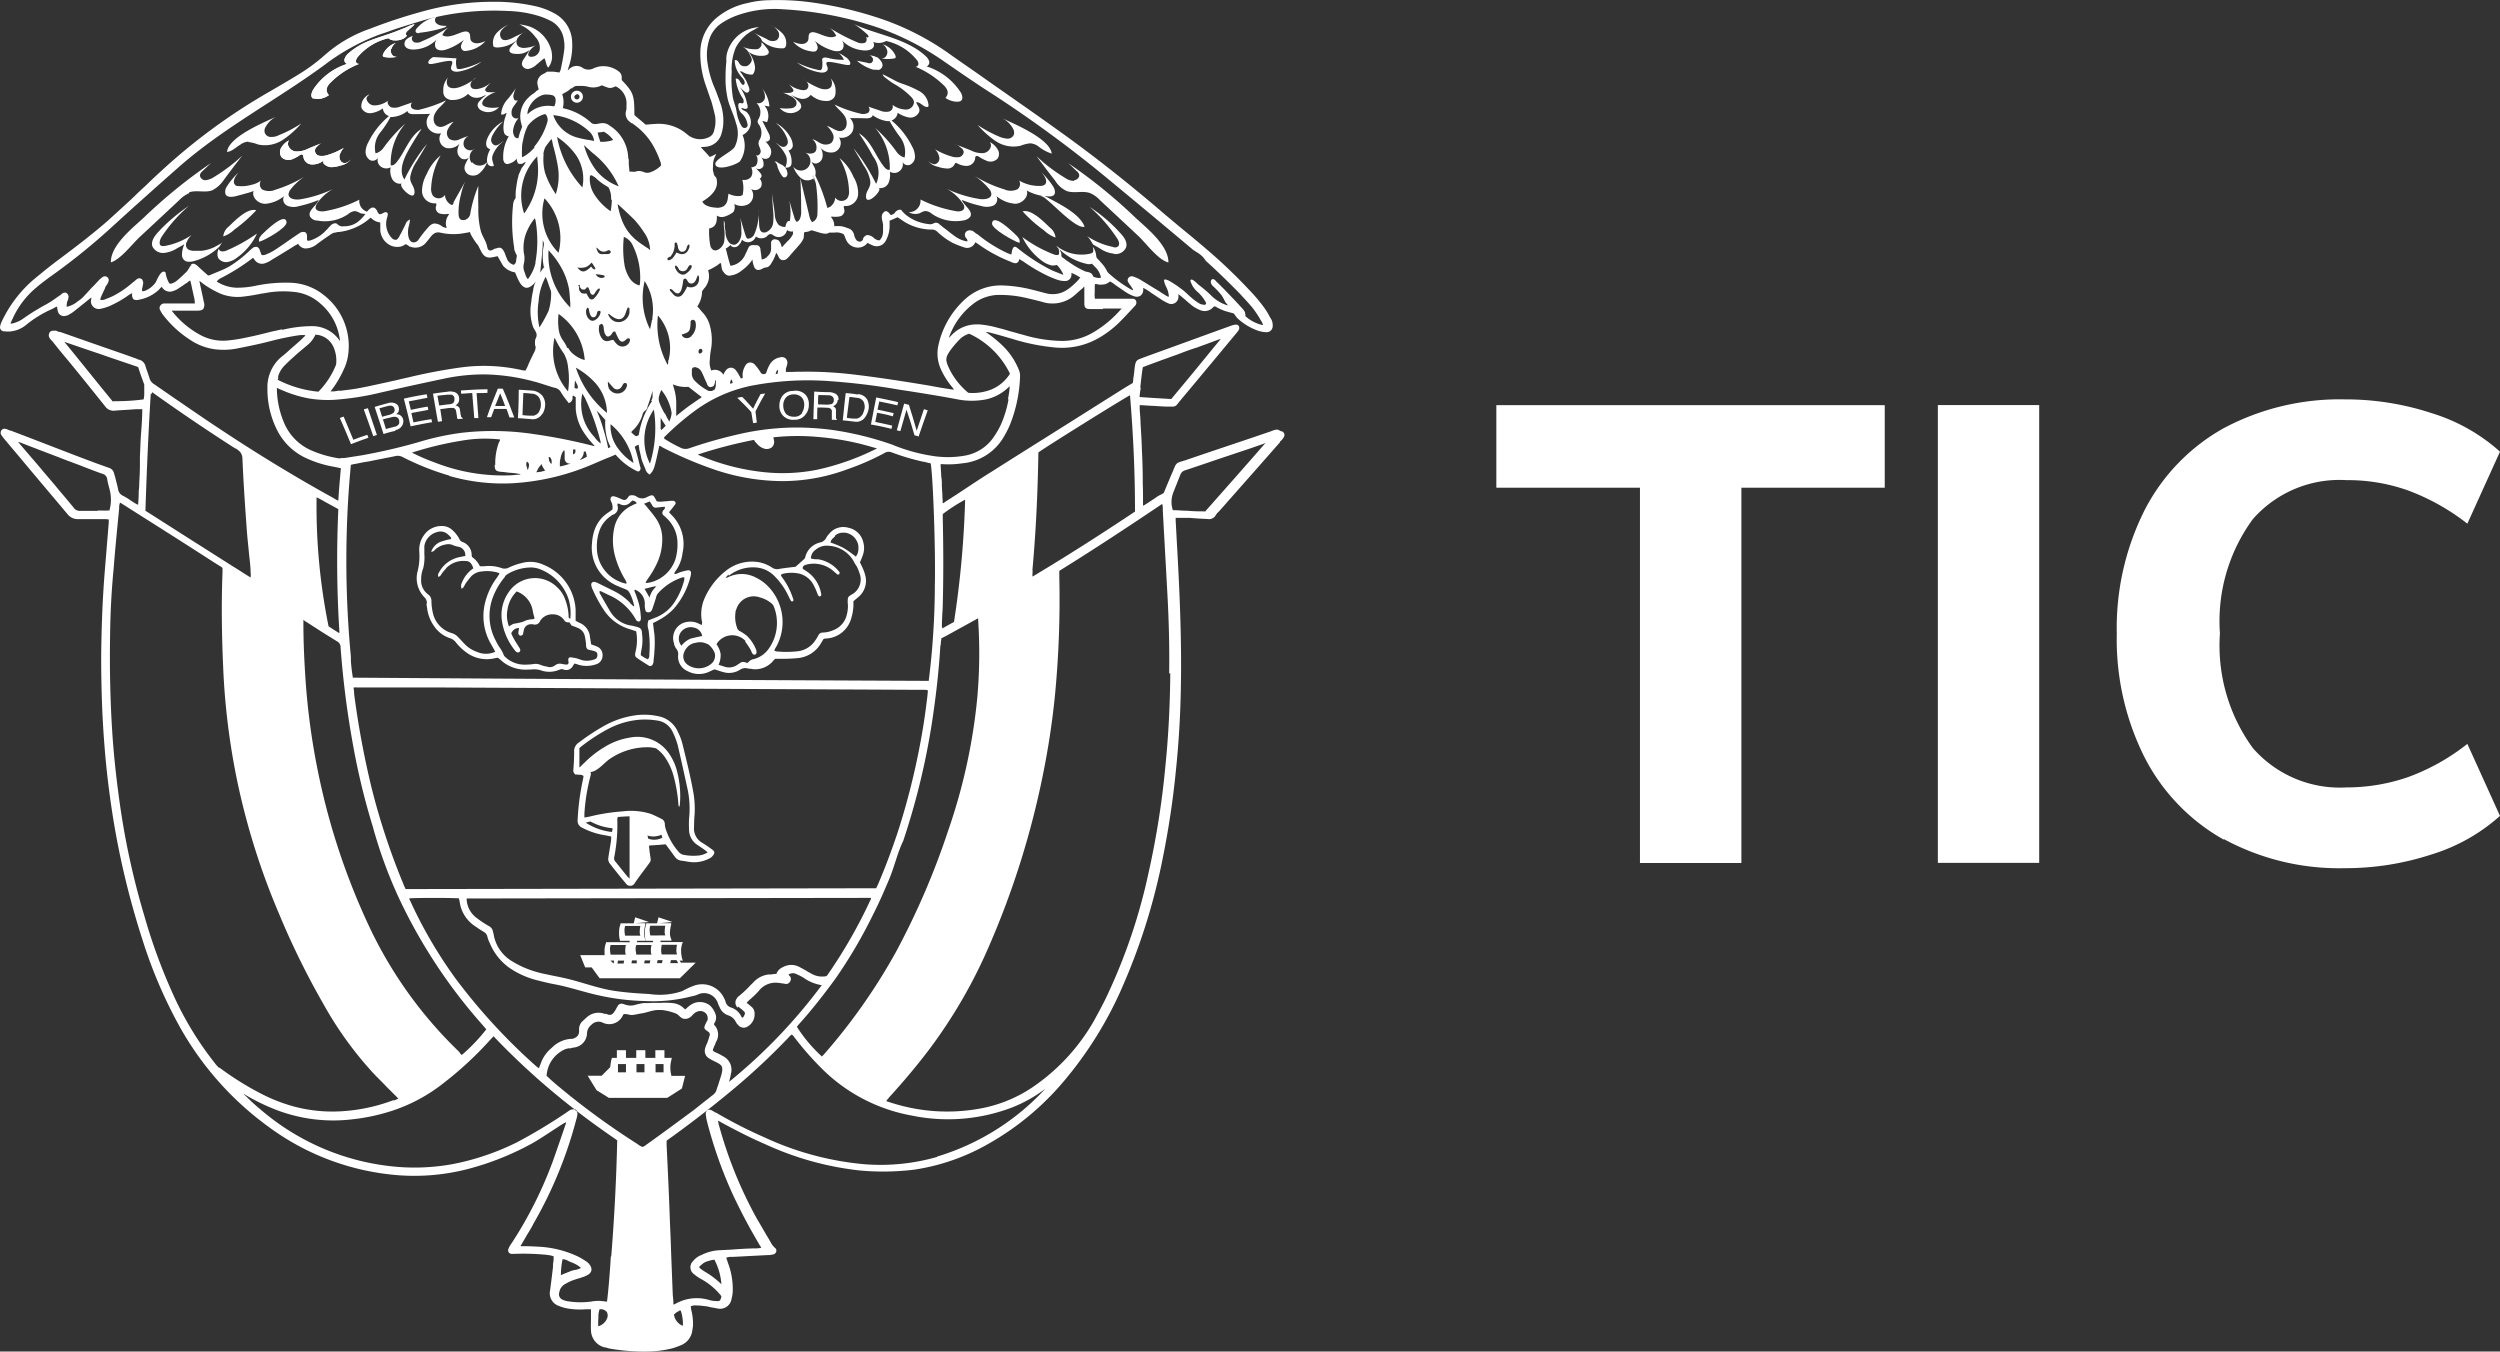<svg id="Grupo_1083647" data-name="Grupo 1083647" xmlns="http://www.w3.org/2000/svg" width="124.988" height="67.571" viewBox="0 0 124.988 67.571">
  <rect x="0" y="0" width="124.988" height="67.571" fill="#333333" stroke="none"/>
  <g id="Grupo_1083645" data-name="Grupo 1083645">
    <path id="Trazado_797368" data-name="Trazado 797368" d="M64.057,21.548a.506.506,0,0,0-.207-.1h0a1.127,1.127,0,0,0-.307.089c-1.413.485-2.832.952-4.246,1.437-.071.03-.148.041-.189.059-.3.089-.307.118-.426.4-.03.059-.041.118-.089.207-.089.207-.177.426-.266.633l-.148.355a.4.4,0,0,0-.1.059,1.148,1.148,0,0,0-.266.148c-.13.089-.266.177-.4.266-.071.041-.13.089-.207.13a.172.172,0,0,0-.059.03v-.3c0-.266,0-.514-.012-.781,0-.544-.012-1.088-.041-1.644-.012-.467-.041-.94-.071-1.407,0-.237-.03-.467-.041-.692V20.23h.071l.485.03c.248.012.5.03.751.041h.325a.274.274,0,0,0,.248-.118c.03-.041.071-.089.118-.148q1.455-1.738,2.909-3.495l.059-.089s.03-.13-.012-.177a.154.154,0,0,0-.13-.071h0a.863.863,0,0,0-.266.059c-1.295.467-2.584.94-3.879,1.407l-.485.177-.1.041c-.266.089-.307.13-.355.544a4,4,0,0,1-.059.455,1.125,1.125,0,0,1-.03.237l-.118.071-.219.13-1.514.952c-1.733,1.1-3.483,2.188-5.215,3.288-.5.307-.982.633-1.466.952-.266.177-.544.355-.81.526-.012,0-.03.03-.041.03-.041.03-.071.059-.118.059a2.674,2.674,0,0,0-.012-.307c0-.219-.03-.426-.03-.645a1.711,1.711,0,0,0-.03-.384c0-.207-.03-.4-.03-.615h.089a4.66,4.66,0,0,0,.982-.041,2.669,2.669,0,0,0,2.087-1.325,4.949,4.949,0,0,0,.3-.585A7.114,7.114,0,0,0,51,18.793a.758.758,0,0,0-.059-.325,3.5,3.5,0,0,0-.869-1.265,6.392,6.392,0,0,0-.792-.633,1.449,1.449,0,0,1,.248.041c.384.1.751.207,1.088.307a10.534,10.534,0,0,0,2.1.426,3.687,3.687,0,0,0,2.188-.455,5.013,5.013,0,0,0,1.1-.84c.248-.248.5-.526.751-.792a.23.23,0,0,0,.059-.189.179.179,0,0,0-.189-.16h-1.88a1.074,1.074,0,0,1-.012-.307v-.189a1.508,1.508,0,0,1,.012-.237H54.8c.059,0,.118.03.177.03a1.128,1.128,0,0,0,.307-.03,1.348,1.348,0,0,0,.177-.1.106.106,0,0,0,.041-.03c.03.012.041.03.071.041a.77.77,0,0,1,.089.059l.16.118c.177.118.355.248.526.355a1.648,1.648,0,0,0,.384.177.366.366,0,0,0,.278-.03.357.357,0,0,0,.148-.266v-.13h0c.041.012.071.041.118.059a3.113,3.113,0,0,1,.307.207c.148.089.278.189.426.278l.059.041a2.425,2.425,0,0,0,.325.177.358.358,0,0,0,.526-.307v-.148c.041.041.089.071.118.1.059.041.1.089.16.13.13.118.266.237.414.355a1.706,1.706,0,0,0,.4.219.558.558,0,0,0,.615-.118A.314.314,0,0,1,60.7,15.3l.03-.012a.441.441,0,0,1,.118.059,3.121,3.121,0,0,0,.355.16c.118.041.237.071.337.1a.8.8,0,0,1,.148.041.106.106,0,0,0,.03.041l.13.177a2.937,2.937,0,0,0,1.058.645,1.527,1.527,0,0,0,.384.071h0a.324.324,0,0,0,.266-.1.374.374,0,0,0,.071-.3.534.534,0,0,0-.089-.278l-.059-.1a3.43,3.43,0,0,0-.3-.485,8.4,8.4,0,0,0-.751-.881,26.091,26.091,0,0,0-2.146-2.04c-.414-.355-.822-.692-1.236-1.029-.384-.325-.763-.633-1.129-.952-1.762-1.5-3.453-2.821-5.168-4.039-1.088-.781-2.206-1.555-3.276-2.306-.7-.5-1.413-.982-2.117-1.484A13.236,13.236,0,0,0,44.082.924a18.964,18.964,0,0,0-3.365-.81,12.517,12.517,0,0,0-2.265-.13,4.77,4.77,0,0,0-1.1.148,3.533,3.533,0,0,0-1.437.662,2.272,2.272,0,0,0-.9,1.792A4.735,4.735,0,0,0,35.3,4.276c.03.1.071.189.1.3.059.148.1.3.16.443.071.237.13.485.189.733a1.633,1.633,0,0,1-.041.733.466.466,0,0,1-.307.367A.99.99,0,0,1,34.367,6.7a2.172,2.172,0,0,0-1.644-.526c-.148,0-.3.03-.443.03-.118-.1-.237-.207-.355-.3l-.207-.177c0-1-.041-1.129-.633-1.75V3.863a.361.361,0,0,0-.16-.325,1.249,1.249,0,0,0-.97-.237,1.388,1.388,0,0,0-.278.089.534.534,0,0,1-.556-.03.518.518,0,0,0-.633.041s-.03.012-.03.03a.314.314,0,0,1-.071.059c0-.041.03-.071.03-.118,0-.03.03-.059.03-.089a3.253,3.253,0,0,0,.16-1.206A1.672,1.672,0,0,0,27.68.622,3.505,3.505,0,0,0,26.84.3a9.152,9.152,0,0,0-2.07-.237h-.13a13.141,13.141,0,0,0-3.2.4,26.367,26.367,0,0,0-2.951.952,6.718,6.718,0,0,0-2.277,1.336,9.168,9.168,0,0,1-1.325.97c-.4.248-.84.5-1.366.81a29.77,29.77,0,0,0-5.54,4.068c-.248.219-.485.455-.733.692-.177.16-.355.325-.514.485l-.219.207c-.384.355-.763.7-1.159,1.058-.674.585-1.4,1.147-2.1,1.673l-.4.3c-.485.367-.84.662-1.177.94a6.308,6.308,0,0,0-1.6,2.117,1.048,1.048,0,0,0-.071.219.208.208,0,0,0,.03.16.2.2,0,0,0,.148.089c.071,0,.13.012.207.012a1.442,1.442,0,0,0,.881-.307,5.717,5.717,0,0,1,1.307-.81.472.472,0,0,0,.13-.071c.03-.012.059-.03.089-.041a.06.06,0,0,0,.03-.012h.03v.03a1.3,1.3,0,0,0,.03.177.306.306,0,0,0,.384.248.43.43,0,0,0,.219-.089,1.277,1.277,0,0,0,.237-.16l.384-.307.443-.355h.012a.261.261,0,0,1-.012.1.377.377,0,0,0,.118.367.391.391,0,0,0,.367.089,2.3,2.3,0,0,0,.426-.13A5.446,5.446,0,0,0,6.476,14.7c.041-.03.089-.041.13-.071V14.7a.324.324,0,0,0,.071.237.309.309,0,0,0,.219.03,1.986,1.986,0,0,0,1.058-.514l.03-.041.089-.089a.06.06,0,0,1,.03.012.455.455,0,0,0,.585.177.8.8,0,0,0,.237-.118l.266-.177c.041-.03.1-.071.148-.1.012,0,.041-.03.059-.041A.265.265,0,0,1,9.515,14c.041.148.071.3.1.443l.03.13s.03.13.041.189a1.679,1.679,0,0,1,.059.384H8.2a.235.235,0,0,0-.189.118.208.208,0,0,0,0,.219c.03.059.071.13.1.177a5.357,5.357,0,0,0,1.4,1.307,2.916,2.916,0,0,0,1.218.467,3.483,3.483,0,0,0,1.088-.03c.514-.1,1.029-.207,1.437-.307l.355-.089a13.214,13.214,0,0,1,1.295-.266,1.542,1.542,0,0,1,.367-.012c-.03.041-.041.071-.071.089-.189.189-.4.367-.6.544-.089.071-.177.16-.266.237s-.189.16-.3.248a1.982,1.982,0,0,0-.662,1.543,4.519,4.519,0,0,0,.485,2.087,3.031,3.031,0,0,0,1.354,1.354,5.463,5.463,0,0,0,1.218.426c.189.041.384.071.574.118h.041c-.03.355-.059.692-.089,1.041l-.041.6-.041-.03a1.722,1.722,0,0,1-.207-.118c-1.892-1.041-3.8-2.206-5.653-3.435-.674-.443-1.354-.911-2-1.354-.443-.3-.869-.6-1.307-.9a.514.514,0,0,1-.237-.325l-.089-.266c-.03-.089-.071-.189-.1-.3a.455.455,0,0,0-.337-.337c-.03,0-.059,0-.071-.03l-.751-.266c-1.029-.355-2.07-.721-3.116-1.088H2.946s-.089-.041-.13-.059a.884.884,0,0,0-.177,0,.192.192,0,0,0-.177.13.239.239,0,0,0,.012.219.566.566,0,0,0,.118.148l.03.03c.278.355.556.692.851,1.041.6.733,1.189,1.466,1.78,2.206a.518.518,0,0,0,.514.219c.355-.03.7-.041,1.041-.071h.307c0,.414-.03.822-.059,1.189-.03.414-.041.81-.059,1.206v.384c0,.278-.012.574-.03.851a4.446,4.446,0,0,1-.03.485c0,.219-.012.443-.03.662a.87.87,0,0,1-.1-.041c-.1-.059-.189-.118-.278-.177a3.2,3.2,0,0,0-.414-.248.415.415,0,0,1-.207-.3c-.041-.207-.1-.414-.148-.615L5.7,23.63a.364.364,0,0,0-.248-.266c-.207-.071-.414-.148-.615-.219l-.585-.219C3.017,22.459,1.787,21.974.533,21.5H.492a.883.883,0,0,0-.237-.089.186.186,0,0,0-.177.071.22.22,0,0,0-.03.207A1.958,1.958,0,0,0,.2,21.9c.307.367.633.751.94,1.118.733.881,1.5,1.78,2.247,2.673a.644.644,0,0,0,.514.237H5.222a1.256,1.256,0,0,1,.177.012h.041v.148c-.03.367-.059.721-.089,1.088-.041.526-.089,1.07-.13,1.6-.1,1.325-.148,2.673-.16,4.027,0,1.425.041,2.891.16,4.393.089,1.206.237,2.395.414,3.542a41.178,41.178,0,0,0,1.484,6.2,23.573,23.573,0,0,0,1.762,4.175,15.518,15.518,0,0,0,4.553,5.2A12.545,12.545,0,0,0,19.9,58.729a10.686,10.686,0,0,0,3.483-.307,14,14,0,0,0,3.264-1.307c.325-.177,1.366-.881,1.526-.97.041-.03.089-.041.13-.071h0a.571.571,0,0,1-.041.16c-.041.13-.473,1.384-.615,1.78A20.341,20.341,0,0,1,25.6,62.1c-.03.041-.059.089-.089.13l-.041.071s-.041.089-.059.13a.208.208,0,0,0,.03.16.182.182,0,0,0,.13.071h.13a11.56,11.56,0,0,1,1.555.041.293.293,0,0,1,.1.012,1.182,1.182,0,0,1,.325.071,1.488,1.488,0,0,1-.03.367v.118c-.012.177-.041.355-.059.526q-.044.355-.089.692a.67.67,0,0,0,.455.781,1.956,1.956,0,0,0,.473.13,3.588,3.588,0,0,0,.869.03h.248v.443c0,.207-.012.414,0,.615a.9.9,0,0,0,.692.851h.041s.13.041.207.059a10.6,10.6,0,0,0,1.573.148h.207a5.411,5.411,0,0,0,1.336-.16,3.613,3.613,0,0,0,.514-.189.925.925,0,0,0,.473-.585,3.108,3.108,0,0,0,.059-.384,2.867,2.867,0,0,0-.1-.81.466.466,0,0,0-.012-.118v-.03h.03c.041,0,.071-.03.1-.03a3.108,3.108,0,0,1,.526.03,1.407,1.407,0,0,1,.325.059c.1.012.219.041.337.059a.579.579,0,0,0,.721-.485,1.584,1.584,0,0,0,.059-.384,3.706,3.706,0,0,0-.237-1.4l-.089-.266a.79.79,0,0,1,.307-.041h.03l1.721-.089a.932.932,0,0,0,.266-.03.2.2,0,0,0,.177-.148.169.169,0,0,0-.071-.189.955.955,0,0,1-.177-.219c-.071-.118-.13-.237-.207-.355-.177-.3-.337-.585-.514-.881a21,21,0,0,1-1.922-4.772.316.316,0,0,0-.03-.118h.03c.041.03.089.041.13.071.781.426,1.5.792,2.217,1.1a15.222,15.222,0,0,0,4.689,1.307,12.764,12.764,0,0,0,2.779-.041,10.627,10.627,0,0,0,3.642-1.265,13.786,13.786,0,0,0,3.938-3.305A19.055,19.055,0,0,0,56,49.576a30.958,30.958,0,0,0,2.146-6.759c.278-1.384.5-2.832.645-4.317.13-1.248.207-2.483.237-3.672.059-2.1,0-4.316-.16-7.214-.03-.526-.059-1.088-.089-1.632v-.118h.692c.3.03.6.041.911.059a.381.381,0,0,0,.4-.189.7.7,0,0,1,.13-.16l.059-.059c1.011-1.147,2.028-2.294,3.027-3.435v-.03a.781.781,0,0,0,.189-.219.208.208,0,0,0,0-.219l-.1-.089Zm-7.048-2.188c.041-.355.071-.692.13-1.029.3-.118.585-.219.869-.325.148-.059.3-.1.443-.16l.414-.148c.307-.118.615-.237.94-.337.13-.041.266-.1.414-.148.266-.1.544-.207.822-.3-.574.692-1.129,1.384-1.7,2.07l-.781.94c-.526-.03-1.041-.059-1.585-.1a4,4,0,0,1,.059-.455l-.012-.012ZM51.616,28.5c.16-1.75.266-3.69.3-5.907.473-.337,4.027-2.554,4.583-2.862v.03c.16,1.91.248,3.849.248,5.759v.03c-1.851,1.236-3.524,2.294-5.115,3.246h-.012V28.78a2.185,2.185,0,0,1,.012-.278h-.012Zm-4.523,2.821v-.03c0-.13,0-.266.012-.4,0-.219.03-.443.03-.662.041-1.573.03-3.01,0-4.393v-.16h0a8.445,8.445,0,0,1,1.118-.721v.03a48.421,48.421,0,0,1-.556,6.084c-.189.1-.4.219-.585.325-.012-.012,0-.03,0-.059l-.012-.012Zm-.059.9a1.479,1.479,0,0,1,.03-.278v-.059l.207-.1c.544-.3,1.088-.6,1.632-.9v.059a25.2,25.2,0,0,1-.041,3.908A28.553,28.553,0,0,1,47.406,41.5a37.886,37.886,0,0,1-2.643,6.126,29.329,29.329,0,0,1-3.571,5.067l-.089.089-.012.012a7.446,7.446,0,0,1-1.248-1.484h0a1.507,1.507,0,0,1,.118-.148c.633-.7,1.218-1.455,1.78-2.217a24.08,24.08,0,0,0,1.91-3.246c.3-.585.556-1.177.81-1.78s.414-1.325.7-1.91a36.046,36.046,0,0,0,1.413-5.771c.219-1.407.367-2.72.443-4l.03-.03ZM36.059,52.722l-.177-.089a1.264,1.264,0,0,1-.13-.059c-.13-.059-.13-.089-.071-.219a1.407,1.407,0,0,1,.071-.16c.012-.041.03-.071.041-.118a.7.7,0,0,0-.089-.869v-.059a.52.52,0,0,0,.089-.414,1.088,1.088,0,0,0-.307-.5.816.816,0,0,0-.982,0,1.305,1.305,0,0,0-.177.148.274.274,0,0,0-.059.059c-.03-.03-.071-.041-.089-.071a.9.9,0,0,0-.574-.248,3.461,3.461,0,0,0-.556-.012c-.207,0-.426,0-.633.012h-.248a3.987,3.987,0,0,0-.443.1.8.8,0,0,1-.485-.03c-.03,0-.071-.03-.1-.03a.216.216,0,0,0-.266.13l-.03.041a1.511,1.511,0,0,1-.16.266.241.241,0,0,1-.307.089.325.325,0,0,0-.1-.03h-.059a.863.863,0,0,0-.881.177c-.071.059-.13.118-.207.189a.537.537,0,0,0-.177.384v.148c-.012.189-.13.3-.337.355h-.071a1.473,1.473,0,0,0-.952.443,1.77,1.77,0,0,0-.574.84l-.03.071a1.074,1.074,0,0,0-.041.118.386.386,0,0,0-.089-.059A29.383,29.383,0,0,1,22.8,48.926a22.471,22.471,0,0,1-2.265-3.861.11.11,0,0,0-.03-.059.219.219,0,0,1-.041-.118c.384-.03,2.1-.03,2.483,0a.38.38,0,0,0,.03.118,1.732,1.732,0,0,0,.81,1.295c.03.03.071.041.1.071.089.059.177.118.278.177a.376.376,0,0,1,.207.266,1.075,1.075,0,0,0,.071.207c0,.03.03.059.041.089a2.828,2.828,0,0,0,1.07,1.307,4.358,4.358,0,0,0,1.218.544c.355.089.7.177,1.041.237.751.148,1.455.4,2.206.556a11.652,11.652,0,0,0,2.217.266A7.751,7.751,0,0,0,34.4,49.83c.1-.03.189-.041.3-.071a1.39,1.39,0,0,0,.248-.089.729.729,0,0,1,.94.443.847.847,0,0,0,.059.148l.03.059a.7.7,0,0,0,.426.414.636.636,0,0,1,.384.325.556.556,0,0,0,.118.16.361.361,0,0,0,.485.071.709.709,0,0,0,.337-.662.413.413,0,0,0-.177-.337c-.059-.059-.118-.1-.189-.16h-.03a.172.172,0,0,1,.03-.059l.059-.059c.059-.059.118-.1.177-.16a3.345,3.345,0,0,0,.355-.355,1.055,1.055,0,0,1,.97-.384.779.779,0,0,1,.189.03.365.365,0,0,1,.118.012.226.226,0,0,0,.278-.118.22.22,0,0,0-.059-.3s0-.012-.03-.03a.36.36,0,0,1,.384-.041,3.282,3.282,0,0,1,.355.177,2.144,2.144,0,0,0,.928.384,26.743,26.743,0,0,1-4.63,4.831c0-.041.03-.089.03-.13a2.148,2.148,0,0,0,.059-.266.756.756,0,0,0-.426-.9l-.041-.03ZM24.735,23.21c0,.278.059.325.325.355.13,0,.248.03.384.041a4.551,4.551,0,0,1,.514.059.094.094,0,0,1,.071.03h0c-.16.012-.307.03-.473.041a9.31,9.31,0,0,1-3.8-.633,9.892,9.892,0,0,1-1.159-.5,16.912,16.912,0,0,1,2.5-.6A6.755,6.755,0,0,1,25,21.945a.148.148,0,0,1-.03.1.172.172,0,0,1-.03.059,3.059,3.059,0,0,0-.177,1.118l-.03-.012Zm-2.277.556a9.618,9.618,0,0,0,3.187.367,11.833,11.833,0,0,0,3.938-.928c.278-.118.544-.237.84-.355.118-.041.237-.1.355-.148a3.213,3.213,0,0,0,1.1.84h.059a.179.179,0,0,0,.071-.237c-.071-.266-.13-.514-.207-.781-.012-.059-.041-.118-.059-.177v-.041a.636.636,0,0,1,.189-.1.615.615,0,0,0,.03.16.375.375,0,0,0,.03.177c.012.059.03.13.041.189s.03.13.041.189a3.417,3.417,0,0,0,.148.384c0,.03.03.059.041.1a.439.439,0,0,0,.177.266l.041.03.041-.041c.177-.189.207-.3.443-1.4h0a.3.3,0,0,1,.1.041c.012,0,.041.03.059.041a19.387,19.387,0,0,0,2.572,1.1,10.671,10.671,0,0,0,3.453.585h.012a9.3,9.3,0,0,0,3.187-.585,12.381,12.381,0,0,0,1.88-.822.394.394,0,0,1,.355-.03,11.348,11.348,0,0,0,1.573.467,1.262,1.262,0,0,1,.248.059.346.346,0,0,1,.13.03c.118.674.248,4.346.207,6.108a39.054,39.054,0,0,1-.307,4.76h-.059q-14.342-.062-28.7-.16h-.03a8.351,8.351,0,0,1-.1-.851V32.8a50.939,50.939,0,0,1,0-9.591h.03a.943.943,0,0,1,.189-.041c.207-.041.414-.089.633-.118.443-.089.9-.177,1.336-.266a.525.525,0,0,1,.4.041,13.255,13.255,0,0,0,2.336.928h-.012Zm3.879-.721c.13.089.148.16.059.414-.012,0-.03-.03-.041-.059v-.03a.073.073,0,0,0-.012-.041.326.326,0,0,1,0-.278Zm.485.526.089-.177c0-.012.03-.041.041-.059a.181.181,0,0,1,.059-.071c.018-.012.03-.059.059-.089h0s.03.059.041.089a1.221,1.221,0,0,0,.148.237c-.03,0-.071.03-.1.03a.218.218,0,0,0-.1.03.927.927,0,0,0-.219.03h0l-.012-.012Zm.6-.751s.059,0,.071.012l.041.041a.353.353,0,0,1,.03.3.425.425,0,0,1-.089-.13.262.262,0,0,1-.03-.089.23.23,0,0,0-.012-.089V22.82h-.012Zm.81-.307V22.9a.25.25,0,0,0,.03.118.311.311,0,0,0,.071.089c.03.012.059.03.089.041h.118c-.1.03-.189.059-.3.089-.089.03-.177.041-.248.059h0V23.1a.7.7,0,0,1,.03-.189,1.478,1.478,0,0,1,.071-.266.651.651,0,0,1,.1-.148h0l.03.012Zm.426-.03v-.041h.071a.073.073,0,0,1,.041.012h0v.118a.172.172,0,0,1-.03.059c-.012.03-.041.041-.089.059v-.207Zm.278.526a1.282,1.282,0,0,0,.16-.16.567.567,0,0,0,.089-.219v-.041a.073.073,0,0,1,.012-.041h.071s.03.03.03.041a.266.266,0,0,0,.03.1.23.23,0,0,0,.012.089h0v.03s-.071.041-.13.071a1.406,1.406,0,0,1-.16.071l-.13.041h0l.012.012Zm-2.158-5.742a.543.543,0,0,1-.059.3c-.118.237-.237.467-.337.721l-.1.207h-.059a.7.7,0,0,1-.189-.03,8.619,8.619,0,0,0-2.921-.13,26.387,26.387,0,0,0-2.661.5c-.177.041-.337.071-.514.118s-.337.071-.514.118c-.485.1-.982.219-1.466.307-.3.059-.6.089-.911.13H16.9a1.1,1.1,0,0,1-.367.03.047.047,0,0,1,.03-.041h0a5.262,5.262,0,0,0,.615-1.029,2.555,2.555,0,0,0,.248-.911,3.217,3.217,0,0,0-1.236-2.832,2.8,2.8,0,0,0-1.662-.615,7.31,7.31,0,0,0-1.733.148,4.5,4.5,0,0,1-.911.1h-.071a1.962,1.962,0,0,1-.928-.278.081.081,0,0,1-.041-.041.561.561,0,0,1,.177-.148,10.24,10.24,0,0,0,1.632-1.029c.03.041.059.071.089.118a.44.44,0,0,0,.526.148,1.227,1.227,0,0,0,.337-.177c.278-.16.556-.337.851-.514l.278-.177a1.116,1.116,0,0,0,.13-.071l.041-.03a.45.45,0,0,0,.355.237.913.913,0,0,0,.514-.16c.248-.189.5-.367.81-.574a.483.483,0,0,1,.148-.059h.03a.782.782,0,0,0,.118-.03h.059a2.856,2.856,0,0,0,1.543-.674.216.216,0,0,1,.059-.041.744.744,0,0,0,.473.237V11.4a.9.9,0,0,0,.337.733.806.806,0,0,0,.633.177.54.54,0,0,0,.248-.1h.03s.012-.03.03-.03.041.03.071.041a.771.771,0,0,1,.089.059.106.106,0,0,1,.041.03h.03a.69.69,0,0,0,.81-.248c.207-.219.325-.544.692-.455a2.964,2.964,0,0,0,1.147.03s.16-.03.177-.03h.012a.4.4,0,0,0,.1-.03h.03l.041.089v.012a3.35,3.35,0,0,0,.367.556c.189.325.248.7.733.6a.962.962,0,0,0,.177-.041.15.15,0,0,0,.071-.012s.248.443.278.485a1,1,0,0,0,.5.307.218.218,0,0,1,.1.03l.03.071c.118.278.337.9.751.615a.731.731,0,0,0,.219-.207.511.511,0,0,0,.041-.059,1.423,1.423,0,0,0-.148.5,4.192,4.192,0,0,0-.089.556,2.493,2.493,0,0,0,.089,1.236c.059.13.207.307.177.443,0,.071-.059.148-.071.219a1.092,1.092,0,0,0,0,.278l.012.03Zm0-4.157a2.117,2.117,0,0,1-.355.781.234.234,0,0,1-.041.03.684.684,0,0,1-.118-.237c-.012-.041-.03-.089-.041-.118a.639.639,0,0,1-.03-.414,1.079,1.079,0,0,0,0-.514,2.083,2.083,0,0,1,.089-.94,2.758,2.758,0,0,1,.455-.81h0a.172.172,0,0,0,.03.059,6.013,6.013,0,0,1,0,2.158h.012Zm-.473-2.6a.106.106,0,0,1-.03.041c-.03.041-.041.071-.071.089a2.789,2.789,0,0,1,.662-2.85v.13c.012.118.03.237.03.355a3.661,3.661,0,0,1-.585,2.217V10.5Zm.426-3.175h0a1.928,1.928,0,0,1-.443.4.96.96,0,0,1-.189.1c0-.13-.012-.248,0-.367a1.708,1.708,0,0,1,.059-.5,2.347,2.347,0,0,1,.071-.3,2.05,2.05,0,0,1,.13-.337.3.3,0,0,1,.071-.118,1.7,1.7,0,0,1,.7-.5.453.453,0,0,1,.1-.03h.041a.288.288,0,0,1,.089.148.409.409,0,0,1,0,.266,3.416,3.416,0,0,1-.645,1.206v.03ZM30.891,9.2s.03.059.041.089A2.626,2.626,0,0,1,29.814,8.5,3.662,3.662,0,0,1,29.2,7.233c.059.041.1.1.16.148.089.071.177.16.266.237A4.3,4.3,0,0,1,30.891,9.2ZM29.879,6.6a.392.392,0,0,0,.1-.012.873.873,0,0,0,.207-.03,1.379,1.379,0,0,1,.473.414,1.671,1.671,0,0,1-.645.089c-.03-.089-.059-.189-.089-.278-.012-.059-.03-.118-.041-.177h0ZM32.6,20.029a4.013,4.013,0,0,0-.662,1.7,1.265,1.265,0,0,0-.13.059.961.961,0,0,1-.219-.177l-.03-.03h0a.458.458,0,0,1,.059-.071,1.755,1.755,0,0,0,.5-.781h0a.338.338,0,0,1,.13-.219.3.3,0,0,0,.13-.219c.089-.248.177-.514.248-.781v.219a.4.4,0,0,1-.071.278l.041.012Zm.089.4a6.074,6.074,0,0,1-.189,2.72v.012a2.658,2.658,0,0,1,.207-2.732h-.012Zm-2.832.1.1.1c.1.1.189.219.307.337a2.8,2.8,0,0,0,.13,1.058c.041.1.089.207.13.3h0a.468.468,0,0,0-.059.03.172.172,0,0,0-.059.03.073.073,0,0,0-.012-.041v-.03a9.6,9.6,0,0,0-.248-.952,6.084,6.084,0,0,0-.3-.822h0Zm-2.631-7.214a.817.817,0,0,0-.207.3v-.089c.041-.426.089-.869.118-1.295v-.237a.372.372,0,0,1,.041.307,2.653,2.653,0,0,0,.012,1.011h.03Zm0-3.424a2.9,2.9,0,0,1,.7,2.72A2.762,2.762,0,0,1,27.224,9.888Zm-.059-2.206h0a.962.962,0,0,1,.071-.278v-.03s.071-.118.118-.177c.071-.089.13-.177.219-.278h0a1.658,1.658,0,0,1,.071.3A9.666,9.666,0,0,1,27.893,8.3a2.894,2.894,0,0,1-.1,1.366c-.03-.012-.041-.03-.041-.041a4.215,4.215,0,0,1-.5-1.011,2.628,2.628,0,0,1-.071-.928h-.012Zm.674-.869a3.565,3.565,0,0,1,.97.928,2.122,2.122,0,0,1,.307,1.6,5.047,5.047,0,0,1-1.265-2.525h-.012Zm1.425,6.522a.733.733,0,0,0,.307-.237.546.546,0,0,1,.1.13c.03.041.059.1.089.148,0,0,.012.03,0,.041,0,.03-.041.03-.059.012-.071-.012-.1-.071-.148-.13-.307.307-.473.325-.692.041a.752.752,0,0,0,.4-.012h0Zm1.325-3.376h0a3.774,3.774,0,0,1-.059.574,2.906,2.906,0,0,1-.822-.851,1.43,1.43,0,0,1-.219-.851c0-.059.03-.1.059-.1h0a.365.365,0,0,1,.16.089h.03V8.83h0a2.928,2.928,0,0,0,.674.5.745.745,0,0,1,.1.237,1.012,1.012,0,0,1,.041.325h0v.059l.03.012Zm.7,5.641a1.464,1.464,0,0,1,.089-.237v-.012h.059l.03.03a1.578,1.578,0,0,1,0,.237.559.559,0,0,1-.485.455.668.668,0,0,1-.248-.03.7.7,0,0,1-.207-.148c-.041-.059-.118-.148-.118-.219v-.012s.059,0,.071.03c.03.03.059.041.089.071.16.118.4.248.574.089a.54.54,0,0,0,.13-.219l.012-.03Zm-.1-3.79a1.339,1.339,0,0,1,.177.1.792.792,0,0,1,.266.325A3.66,3.66,0,0,1,32,14.128a.475.475,0,0,1-.03.118.868.868,0,0,1-.473-.337,1.862,1.862,0,0,1-.266-.645,5.257,5.257,0,0,1-.041-1.437v-.012Zm-1.029.869c-.219,0-.266-.041-.355-.337a.86.86,0,0,1,.118.089.343.343,0,0,0,.443.071c.059-.03.13-.041.16.041.03.059-.03.118-.13.13h-.237Zm.041,1.159a.4.4,0,0,1-.118.03.335.335,0,0,1-.3-.189,3.033,3.033,0,0,1,.414.059s.03.03.03.041a.117.117,0,0,1-.012.059h-.012Zm-1.265.384.012-.012a.047.047,0,0,1,.041.03V14.3a.074.074,0,0,0,.03.059c.03.041.059.089.1.089h.118s.059-.041.071-.071c0,0,.012-.03.03-.03a.183.183,0,0,1,.041-.012c.041,0,.059.071.071.1s.03.059.041.1c.012.059.041.16.13.177a.117.117,0,0,0,.059-.012c.012,0,.03-.03.041-.041a1.2,1.2,0,0,1,.13-.189c.03-.03.059-.071.1-.071s.041.041.041.059a1.353,1.353,0,0,1-.3.443.157.157,0,0,1-.219,0,1.45,1.45,0,0,1-.148-.248v-.012h-.03c-.059.03-.13,0-.177,0a.073.073,0,0,1-.059-.03c-.012,0-.03-.03-.041-.041a.28.28,0,0,1-.059-.266l-.059-.059Zm.384,1.218s.03-.089.059-.089h0c.059.03.059.071.071.13a.962.962,0,0,0,.041.177c.03.071.059.16.16.177.089,0,.148-.041.189-.177.012-.041.012-.089.041-.118,0-.012.059-.03.089-.03s.059.041.059.059A.555.555,0,0,1,29.7,16a.23.23,0,0,1-.237-.059.5.5,0,0,1-.16-.367.649.649,0,0,1,.012-.148v.012Zm.674.781s.041-.059.059-.059c.148.012.118.237.148.337a.451.451,0,0,0,.118.266c.089.071.177,0,.237-.059.041-.059.071-.13.13-.16h.071a.06.06,0,0,0,.012.03,3.465,3.465,0,0,0,.177.367c.089.13.189.148.325.03.03-.012.041-.041.071-.071a.189.189,0,0,1,.089-.012c.071,0,.071.071.059.13a.386.386,0,0,1-.645.16c-.071-.059-.118-.148-.189-.219-.089.012-.16.041-.248.059A.3.3,0,0,1,30.1,16.9a.822.822,0,0,1-.13-.692l.03.012Zm1.354,3a.48.48,0,0,1-.751.337c-.16-.118-.207-.219-.207-.514.118.13.189.219.266.3a.252.252,0,0,0,.414-.03c.041-.041.059-.118.1-.16a.12.12,0,0,1,.118-.03c.03,0,.059.059.059.089v.012Zm-.822,1.969h0v-.012a3.323,3.323,0,0,1,1.147,1.939,2.921,2.921,0,0,1-.792-.751,1.851,1.851,0,0,1-.355-1.177Zm2.07-5.227c-.03.16-.059.325-.1.467a3.555,3.555,0,0,1-.266-2.407,2.668,2.668,0,0,1,.414,1.543c0,.118-.03.248-.03.4h-.012Zm-.13-3.524a1.751,1.751,0,0,0-.177-.118c-.148-.1-.307-.207-.455-.325a2.4,2.4,0,0,1-.751-1.041h0a4.234,4.234,0,0,1-.207-.781c.03.03.059.041.071.059l.13.118c.207.189.426.4.633.6a4.672,4.672,0,0,1,.485.633,1.606,1.606,0,0,1,.307.881.073.073,0,0,1-.041-.012v-.012ZM29.678,7.014a1.212,1.212,0,0,1-.16-.03,4.785,4.785,0,0,1-.645-.13A1.754,1.754,0,0,1,27.686,5.8c0-.03-.012-.041-.03-.071a3.136,3.136,0,0,1,1.839.851.709.709,0,0,1,.207.443H29.69ZM27.739,5.282h-.118a1.431,1.431,0,0,0-1.236.4h-.012a.755.755,0,0,1,.071-.325,1.424,1.424,0,0,1,.13-.219,1.155,1.155,0,0,1,.443-.367.586.586,0,0,1,.307-.071,1.381,1.381,0,0,1,.278.03.23.23,0,0,1,.177.219.652.652,0,0,1-.059.325l.012.012Zm-.81,9.768a2.947,2.947,0,0,1,.355-1.236l.071.177c.059.148.1.3.16.443a.5.5,0,0,1,.041.207,2.972,2.972,0,0,1-.13.881,7.025,7.025,0,0,1-.455.822,3.467,3.467,0,0,1-.041-1.307v.012Zm.514-2.554.071.089a4.174,4.174,0,0,1,.556.781,3.145,3.145,0,0,1,.237.526,3.564,3.564,0,0,1,.148.556c.03.219.041.455.059.692v.207a3.68,3.68,0,0,1-1.088-2.85h.012Zm.278,4.364s.03.03.03.041a4.923,4.923,0,0,0,.443.751,1.741,1.741,0,0,1,.207.674,4.188,4.188,0,0,1,0,1.218h0a3.1,3.1,0,0,1-.674-2.69Zm.645.514h0a2.073,2.073,0,0,0-.219-.384,1.224,1.224,0,0,1-.219-.6,2.938,2.938,0,0,1,0-.721,3.1,3.1,0,0,1,1.307,2.306h0a1.484,1.484,0,0,1-.544-.278.941.941,0,0,1-.278-.325h-.041Zm.355,1.555c.041.1.1.189.148.3a.188.188,0,0,1,0,.177h0a.228.228,0,0,1-.071-.012c-.03,0-.041-.012-.071-.03a3.434,3.434,0,0,1,.03-.426h-.03Zm.071-.574a3.822,3.822,0,0,1,.97.763,2.293,2.293,0,0,1,.585,1.5,4.877,4.877,0,0,1-1.555-2.265Zm.325,1.295s.089.148.13.219h0a11.834,11.834,0,0,1,.781,2.188v.089a1.618,1.618,0,0,1-.266-.266l-.041-.059a2.357,2.357,0,0,1-.6-1.1A2.421,2.421,0,0,1,29.117,19.65Zm4.115,1a3.99,3.99,0,0,1-.266-.556.522.522,0,0,1,0-.355,1.259,1.259,0,0,1,.1-.266,2.394,2.394,0,0,1,.514,1.147,1.157,1.157,0,0,1-.118.426,4.22,4.22,0,0,1-.219-.414l-.012.012Zm.03.633-.1.1a.766.766,0,0,1-.1.089c0-.03-.03-.041-.03-.071v-.544c.059.1.118.207.189.307l.059.1-.012.012Zm.148-3.305v.089a.248.248,0,0,1-.03.148,4.158,4.158,0,0,1-.485-2.466s0,.012.03.03a2.491,2.491,0,0,1,.5,2.217l-.012-.012ZM38.7,22.016a.877.877,0,0,0-.03-.148v-.03c.041,0,.071-.012.118-.012a11.13,11.13,0,0,1,2.176,0,13.191,13.191,0,0,1,2.69.514.976.976,0,0,1,.189.059h0a.247.247,0,0,1-.089.041,12.56,12.56,0,0,1-2.862,1.011,8.848,8.848,0,0,1-2.791.118,11.175,11.175,0,0,1-3.087-.81,1.265,1.265,0,0,1-.13-.059h0a23,23,0,0,1,2.809-.733.511.511,0,0,1,.041.059.485.485,0,0,0,.1.118.766.766,0,0,0,.4.266h0a.428.428,0,0,0,.355-.071A.374.374,0,0,0,38.7,22v.012ZM17.657,34.356a.6.6,0,0,1,.207-.012H21.9l24.09.118h.118a1.833,1.833,0,0,1,.266.012.3.3,0,0,1,0,.189v.059c-.059.5-.118.94-.189,1.407a36.216,36.216,0,0,1-1.295,5.434c-.325.97-.645,1.821-.982,2.6-.03.071-.071.148-.1.219H43.8l-23.3.041h-.219s-.03-.059-.041-.089c-.03-.059-.059-.13-.089-.207a34.2,34.2,0,0,1-1.573-4.772,44.129,44.129,0,0,1-.869-4.671,1.8,1.8,0,0,0-.03-.307h0l-.012-.03ZM36.916,50.309a1.127,1.127,0,0,1,.13.1.181.181,0,0,1,.071.059c.16.13.16.16.059.337l-.03.041h-.03s-.03,0-.059-.059c0,0,0-.03-.012-.03a.858.858,0,0,0-.5-.414.394.394,0,0,1-.266-.278.741.741,0,0,0-.071-.177,1.21,1.21,0,0,0-1.514-.633,3.894,3.894,0,0,0-.574.266,3.5,3.5,0,0,1-1.662.148c-.585-.03-1.177-.071-1.762-.16-.763-.118-1.466-.384-2.217-.574-.278-.071-.574-.13-.869-.189-.148-.03-.278-.059-.426-.089A5.22,5.22,0,0,1,26.1,48.3a5.783,5.783,0,0,1-.514-.278,1.936,1.936,0,0,1-.9-1.307.316.316,0,0,0-.03-.118.392.392,0,0,0-.237-.337,5.61,5.61,0,0,1-.615-.414,1.227,1.227,0,0,1-.473-.952h.03l20.128-.03h.059s0,.059-.012.071a24.956,24.956,0,0,1-2.176,3.8l-.041.041a1.068,1.068,0,0,1-.763-.13l-.13-.071c-.148-.089-.3-.177-.443-.248a.85.85,0,0,0-.84,0,.572.572,0,0,0-.325.337,1.358,1.358,0,0,0-.266.03h-.13a1.228,1.228,0,0,0-.733.367,1.355,1.355,0,0,1-.16.16,4.991,4.991,0,0,1-.574.544.364.364,0,0,0-.118.13.345.345,0,0,0,.041.455l.03-.059Zm13.5-30.363v.041a5.541,5.541,0,0,1-.384,1.236,4.06,4.06,0,0,1-.3.526,2.191,2.191,0,0,1-1.466,1,4.863,4.863,0,0,1-1.484.041,8.673,8.673,0,0,1-2.07-.544l-.071-.03a15.769,15.769,0,0,0-3.057-.751,14.213,14.213,0,0,0-1.733-.118,13.169,13.169,0,0,0-2.513.248,24,24,0,0,0-2.85.781.554.554,0,0,1-.485-.03,6.67,6.67,0,0,1-.751-.414.066.066,0,0,1-.041-.089.061.061,0,0,1,.03-.041A13.338,13.338,0,0,1,34.758,20.5a7.173,7.173,0,0,1,3-1.277,14.859,14.859,0,0,1,3.524-.207,34.259,34.259,0,0,1,3.7.443l.473.071c.822.13,1.673.266,2.5.426a3.783,3.783,0,0,0,1.265,0,2.281,2.281,0,0,0,1.118-.544l.148-.13a5.862,5.862,0,0,1-.089.645l.03.012ZM35.444,13.731a.806.806,0,0,0-.041-.248.871.871,0,0,1,.1-.041c.118-.059.219-.118.337-.189.03-.012.16-.148.207-.118v.012c.041.16.012.3.13.426a.424.424,0,0,0,.177.16.263.263,0,0,0,.189.012,1.094,1.094,0,0,0,.544-.248,2.143,2.143,0,0,0,.414-.384c.03-.041.059-.071.089-.118a.106.106,0,0,1,.03-.041,1.234,1.234,0,0,0,.089.367.247.247,0,0,0,.16.148.424.424,0,0,0,.189-.03,1.361,1.361,0,0,1,.189-.089c.071-.012.13,0,.189-.059a.421.421,0,0,0,.13-.16,1.772,1.772,0,0,0,.237-.514c0-.03.118.16.118.177a.278.278,0,0,0,.16.177.288.288,0,0,0,.219-.03.965.965,0,0,0,.16-.148c.16-.189.337-.384.5-.574a1.273,1.273,0,0,0,.207-.307c.047-.118,0-.237.059-.337a.668.668,0,0,0,.337-.089c.278.059.645.237.84.148a.061.061,0,0,0,.041-.03h.266a.735.735,0,0,1,.485.089.362.362,0,0,0,.041.1,1.422,1.422,0,0,0,.1.237.644.644,0,0,0,.7.307.6.6,0,0,0,.337-.219c.071.03.13.071.207.1a.511.511,0,0,0,.721-.237,1.543,1.543,0,0,0,.177-.674v-.3c.071-.03.148-.059.237-.1.059-.03.1-.041.16-.071a.106.106,0,0,1,.041.03c.03.012.059.041.1.059a2.607,2.607,0,0,0,1.555.526.38.38,0,0,1,.3.118,3.523,3.523,0,0,0,.751.544,4.542,4.542,0,0,0,.556.219.438.438,0,0,0,.585-.248c.059.041.118.071.177.118a7.392,7.392,0,0,0,1.573.851l.059.03c.118.041.207.071.278.03s.089-.1.118-.189a.106.106,0,0,1,.041.03,1.083,1.083,0,0,0,.148.089,8.288,8.288,0,0,0,1.248.733,4.927,4.927,0,0,0,.473.189,1.214,1.214,0,0,0,.325.059h.03a.315.315,0,0,0,.337-.307v-.1a2.981,2.981,0,0,1,.307.148.472.472,0,0,0,.13.071.059.059,0,0,1-.041.059.045.045,0,0,0-.012.03,3.228,3.228,0,0,1-.585.526,1.29,1.29,0,0,1-1.058.189c-.237-.059-.485-.13-.733-.189a6.867,6.867,0,0,0-1.5-.207h0a2.659,2.659,0,0,0-1.839.7,4.372,4.372,0,0,0-1.325,2.306,1.907,1.907,0,0,0,.13,1.189,3.867,3.867,0,0,0,.556.881c.03.041.071.089.1.13a.873.873,0,0,1-.16-.012l-.367-.059c-.278-.041-.556-.1-.84-.148-1.336-.219-2.661-.426-4.009-.574-.615-.059-1.248-.1-1.91-.1-.266,0-.544,0-.822.012h-.3v-.148a.616.616,0,0,1,.03-.1c.012-.041.03-.089.041-.148a.31.31,0,0,0-.071-.266.276.276,0,0,0-.266-.071.743.743,0,0,0-.544.367,2.363,2.363,0,0,0-.118.248c-.012.041-.03.089-.041.118s-.012.041-.03.071h0a.18.18,0,0,1-.278-.071,2.639,2.639,0,0,0-.266-.355.327.327,0,0,0-.248-.118.283.283,0,0,0-.237.16.893.893,0,0,0-.13.574v.041a.617.617,0,0,0-.1.03v-.03s-.059-.1-.089-.148l-.03-.059a1.478,1.478,0,0,0-.148-.207.3.3,0,0,0-.237-.1h0a.332.332,0,0,0-.237.13,1.419,1.419,0,0,0-.13.219.48.48,0,0,0-.6-.207,1.015,1.015,0,0,1-.071-.556,3.271,3.271,0,0,1,.059-.514,2.705,2.705,0,0,0-.071-1.218,1.517,1.517,0,0,0-.337-.6c-.071-.071-.13-.148-.189-.219-.03-.03-.059-.071-.089-.1a1.349,1.349,0,0,0,.237-.733c0-.03.03-.059.041-.089l.03-.03a.863.863,0,0,1,.071-.089.613.613,0,0,0,.1-.16.835.835,0,0,0,.1-.514l-.03.041Zm2.294-1.5c-.148-.012-.266,0-.325.148-.03.059-.059.13-.089.189s-.059.13-.089.189a.928.928,0,0,1-.674.5H36.52l-.041-.13c-.03-.1-.059-.207-.089-.325-.012-.059-.03-.1-.041-.16s-.03-.118-.041-.16-.012-.041-.03-.071a1.615,1.615,0,0,0,.248-.189c.041.118.237.148.355.059a.693.693,0,0,0,.219-.325.413.413,0,0,0,.692-.16.444.444,0,0,0,.544,0,.366.366,0,0,1,.16-.118c.089-.012.16.059.237.1a.423.423,0,0,0,.615-.307.358.358,0,0,0,.3.071v.13a1.116,1.116,0,0,1-.278.367c-.071.071-.148.16-.219.237a.274.274,0,0,1-.059.059.2.2,0,0,0-.03-.071.109.109,0,0,0-.03-.089v-.03a1.3,1.3,0,0,0-.1-.148.406.406,0,0,0-.219-.059.179.179,0,0,0-.16.189v.278h0a.49.49,0,0,1-.148.355h0l-.089.089a.623.623,0,0,1-.177.089h-.059v-.012h0c-.012-.16-.041-.325-.059-.467v-.041c-.03-.118-.089-.177-.189-.189h-.041l-.03.012ZM38.9,18.462a.73.73,0,0,1-.03.207h-.089a.678.678,0,0,1,.041-.13c.012-.03.03-.041.071-.071h0Zm-2.265.645a.442.442,0,0,1-.071.041H36.5a.493.493,0,0,1,.059-.207.314.314,0,0,1,.071.148V19.1Zm-1.514-1.6c0,.1-.071.13-.16.148a.161.161,0,0,1,0-.207c.012-.03.071-.041.1-.03S35.118,17.474,35.118,17.5Zm-.248.851a.661.661,0,0,1,.148.118c0,.012.03.041.041.059.071.13.13.278.189.414l.089.189.03.089h0a.182.182,0,0,0,.148.1.225.225,0,0,0,.13-.041.115.115,0,0,0,.059-.059c.012-.041.03-.089.041-.13a.23.23,0,0,1,.012-.089c0-.012.03-.041.03-.041v.266a.6.6,0,0,1-.059.219c-.041.012-.071.041-.118.059-.012,0-.03.012-.041.012h-.1a.179.179,0,0,1-.059-.012,2.552,2.552,0,0,1-.674-.5.52.52,0,0,1-.148-.307v-.248a.11.11,0,0,1,.03-.071c0-.012.03-.03.041-.041.03,0,.041-.012.071-.012a.23.23,0,0,1,.089.012l.041.03Zm-.3-1.585a.315.315,0,0,1-.3.1.234.234,0,0,1-.189-.177c.367-.1.414-.148.443-.526v-.089a.111.111,0,0,1,.118-.118.139.139,0,0,1,.13.118.75.75,0,0,1-.207.692Zm-.148,2.543.662.514-.13.089c-.177.118-.337.237-.514.355-.16.118-.325.248-.473.367-.059.041-.1.089-.16.13v-.514a2.681,2.681,0,0,0-.148-.982.176.176,0,0,0-.03-.089h0a1.615,1.615,0,0,0,.751.13ZM50.5,18.651a2,2,0,0,1-.928.792,2.523,2.523,0,0,1-1.041.177c-.071,0-.118,0-.16-.041a3.7,3.7,0,0,1-.9-1.147c-.219-.467-.219-.574.071-.982a5.527,5.527,0,0,1,.414-.485,1.126,1.126,0,0,1,.5-.307,4.227,4.227,0,0,1,2.04,2h0ZM55.169,15.4h.911s-.012.03-.03.03a5.582,5.582,0,0,1-1.437,1.189,3.059,3.059,0,0,1-1.526.4h-.03a7.161,7.161,0,0,1-1.88-.3c-.237-.059-.455-.13-.692-.189-.189-.059-.384-.118-.574-.16a4.92,4.92,0,0,0-.94-.177h-.148a1.706,1.706,0,0,0-1.236.526,1.737,1.737,0,0,1-.148.148,3.637,3.637,0,0,1,1.325-1.78,2.155,2.155,0,0,1,1.088-.367,5.79,5.79,0,0,1,1.5.16c.248.059.5.118.763.189a1.678,1.678,0,0,0,1.614-.337c.089-.071.16-.148.237-.207a.7.7,0,0,1,.118-.1l.13-.13v.03h0v.822c0,.207.071.278.278.278h.645l.03-.03Zm-.514-1.6c-.041-.177-.189-.207-.3-.237a.25.25,0,0,1-.118-.03,4.559,4.559,0,0,1-.645-.355c-.089-.059-.189-.13-.278-.189-.041-.03-.089-.071-.13-.1s-.1-.059-.118-.118v-.1a.349.349,0,0,0-.041-.118.63.63,0,0,1-.071-.16.045.045,0,0,1,.012.03v.012a2.831,2.831,0,0,0,1.325.721.457.457,0,0,0,.307,0c.041.059.1.1.148.16a.963.963,0,0,1,.3.544.6.6,0,0,1-.384-.059ZM35.692,8.688h0a1.2,1.2,0,0,0-.041-.16.79.79,0,0,1,0-.237,1.012,1.012,0,0,1,.089-.467l.071-.16-.16.089s-.1.041-.16.071c-.118-.13-.237-.266-.355-.384,0,0-.1-.118-.089-.118A1.626,1.626,0,0,0,35.3,7.31a.888.888,0,0,0,.751-.585,2.583,2.583,0,0,0,.1-.426,2.7,2.7,0,0,0-.1-1.07c-.1-.278-.189-.544-.325-.869a4.91,4.91,0,0,1-.367-1.354,2.571,2.571,0,0,1,.089-1.011,1.533,1.533,0,0,1,.615-.851,3.674,3.674,0,0,1,.7-.367A5.591,5.591,0,0,1,39.169.439a17.861,17.861,0,0,1,4.89.97,13.607,13.607,0,0,1,2.98,1.526c.81.556,1.673,1.159,2.572,1.733a62.344,62.344,0,0,1,5.83,4.287c1.295,1.07,2.673,2.217,4.228,3.524.1.059.189.118.278.177a1.2,1.2,0,0,1,.337.355h0c.6.544,1.159,1.088,1.673,1.614.219.237.455.485.662.733a5.045,5.045,0,0,1,.4.6l.071.118a1.411,1.411,0,0,1,.059.148.239.239,0,0,1-.13-.03.142.142,0,0,1-.059-.012,1.9,1.9,0,0,1-.692-.4c-.012-.237-.03-.248-.248-.485-.266-.3-.544-.574-.822-.869l-.307-.307a.745.745,0,0,1-.118-.118c-.041-.041-.089-.089-.148-.071-.059,0-.089.089-.089.148a.341.341,0,0,0,.118.207,3.913,3.913,0,0,1,.426.455,2.99,2.99,0,0,1,.148.266c.03.089.118.148.16.237a1.952,1.952,0,0,1-.851-.514c-.148-.148-.307-.278-.473-.414a2.193,2.193,0,0,1-.248-.207,1.161,1.161,0,0,0-.189-.148c-.03,0-.071-.03-.089,0a.089.089,0,0,0,0,.118,1.16,1.16,0,0,0,.367.514,1.963,1.963,0,0,1,.384.5.115.115,0,0,1,0,.089.11.11,0,0,1-.071.03.743.743,0,0,1-.207-.041,2.609,2.609,0,0,1-.426-.3c-.177-.148-.337-.325-.526-.455a5.045,5.045,0,0,0-.6-.4.659.659,0,0,0-.189-.071c-.03,0-.059,0-.071.03v.041a1.278,1.278,0,0,0,.089.266,1.194,1.194,0,0,1,.148.467v.059a.142.142,0,0,1-.059-.012c-.089-.041-.16-.1-.248-.148a1.648,1.648,0,0,1-.148-.1c-.4-.237-.721-.443-1.011-.615a1.559,1.559,0,0,0-.3-.13.214.214,0,0,0-.248.059.2.2,0,0,0,0,.248c.03.03.041.071.071.1s.059.089.089.13a.383.383,0,0,1,.071.148.871.871,0,0,1-.1-.041,6.583,6.583,0,0,1-1.1-.792.476.476,0,0,1-.13-.177,1.628,1.628,0,0,0-.266-.367c-.059-.071-.13-.148-.189-.207s-.059-.118-.071-.219a.871.871,0,0,0-.13-.337.061.061,0,0,1-.041-.03v-.012a.461.461,0,0,1,.03.237c-.012.077-.1.1-.177.118a2,2,0,0,1-1.662-.4.029.029,0,0,0,.03.03s0-.012-.03-.03a.106.106,0,0,0,.03.041.118.118,0,0,0,.059.071.5.5,0,0,1,.041.3c-.03.1-.248.03-.307,0a6.542,6.542,0,0,1-1.526-.851,3.18,3.18,0,0,0,1,1.206,1.242,1.242,0,0,0,.485.219.667.667,0,0,0,.237-.03l.03.03a1.508,1.508,0,0,1,.3.455h-.041l-.148-.059c-.148-.059-.307-.118-.455-.189a9.567,9.567,0,0,1-1.662-1.088.257.257,0,0,0-.13-.059c-.118.03-.148.278-.16.384h-.041c-.059-.03-.118-.041-.177-.071a6.852,6.852,0,0,1-1.484-.94L48.8,11.65a1.76,1.76,0,0,0-.148-.118.359.359,0,0,0-.189-.041.226.226,0,0,0-.177.089.214.214,0,0,0-.03.207.15.15,0,0,0,.059.1.254.254,0,0,1,.059.148H48.3a1.455,1.455,0,0,1-.514-.219c-.189-.13-.367-.278-.544-.414l-.1-.071a.922.922,0,0,0-.118-.1l-.041-.03a.235.235,0,0,0-.307-.059.376.376,0,0,1-.278.03h-.012a2.176,2.176,0,0,1-1.129-.485l-.13-.13c-.03-.03-.041-.059-.071-.089H45.04l-.03-.012a.34.34,0,0,0-.266.148.3.3,0,0,1-.207.118.765.765,0,0,1-.089-.1c-.071-.089-.177-.118-.237-.059-.012,0-.03.03-.03.03a.257.257,0,0,0-.089.16.618.618,0,0,0,0,.148v.03a1.919,1.919,0,0,1,.059.278v.307a.649.649,0,0,1-.012.148.561.561,0,0,1-.089.237c-.03.041-.059.089-.089.089a.26.26,0,0,1-.13-.03.061.061,0,0,1-.041-.03h-.03s-.071-.059-.1-.089L43.6,11.8a.433.433,0,0,0-.266-.071.331.331,0,0,0-.189.189v.03s-.03.059-.059.071a.146.146,0,0,1-.13.03.188.188,0,0,1-.148-.089.623.623,0,0,1-.1-.219.434.434,0,0,0-.3-.355.073.073,0,0,1-.041-.012,1.65,1.65,0,0,0-.3-.089,1.777,1.777,0,0,0-.355,0,.665.665,0,0,0-.16-.455c0-.012.03-.03.03-.03a1.135,1.135,0,0,0,.426-.012.29.29,0,0,0,.207-.325c-.012-.071-.059-.16,0-.189a.224.224,0,0,1,.089,0,.622.622,0,0,0,.6-.585,1.583,1.583,0,0,0-.237-.881,2.4,2.4,0,0,0-.692-.928,3.486,3.486,0,0,1,.473,1.614.584.584,0,0,1-.089.4.384.384,0,0,1-.6-.041.6.6,0,0,1-.248.455.483.483,0,0,1-.148.059,8.482,8.482,0,0,0-.6-1.614A.626.626,0,0,0,40.7,8.3c-.041-.071-.089-.16-.13-.237a.384.384,0,0,0,.219.089.389.389,0,0,0,.337-.337A.635.635,0,0,0,41,7.334a.691.691,0,0,0,.7.248.48.48,0,0,0,.248-.733.612.612,0,0,0,.662-.278.585.585,0,0,0-.118-.692c.266,0,.544,0,.81.012.13,0,.325-.03.325-.16a1.685,1.685,0,0,0,.721.3h.13a8.023,8.023,0,0,0,.5.763,1.264,1.264,0,0,1,.248,1.058.744.744,0,0,1-.414-.307,7.137,7.137,0,0,0-1.058-1.177,3.042,3.042,0,0,1,.733,2.087c-.089.041-.189-.03-.266-.118-.455-.556-.662-1.336-1.277-1.7.248.367.5.763.7,1.147a1.352,1.352,0,0,1,.16,1.384,9.441,9.441,0,0,0-1.129-1.78c.16.278.337.556.5.851a1.9,1.9,0,0,1,.337.792c.03.3-.16.426-.207.674-.1.721.9-.266.615-.337a.448.448,0,0,0,.5-.237,1.06,1.06,0,0,0,.071-.574.418.418,0,0,0,.485-.03.422.422,0,0,0,.148-.455.292.292,0,0,0,.414.118.441.441,0,0,0,.207-.414,1.036,1.036,0,0,0-.13-.455,4.016,4.016,0,0,0-1.041-1.325.458.458,0,0,0,.307-.384,1.478,1.478,0,0,0,.574.237.477.477,0,0,0,.5-.278c.059-.207-.089-.307-.148-.485.189-.03.337.219.526.237.03,0,.071,0,.089-.041V5.217a.88.88,0,0,0-.485-.7,5,5,0,0,0-.822-.355,2.627,2.627,0,0,1-.455-.207c-.177-.089-.355-.189-.526-.266,0,.089.16.189.219.237a2.848,2.848,0,0,0,.337.237,3.847,3.847,0,0,1,.733.526c.13.13.307.266.266.455a.4.4,0,0,1-.367.307,1.135,1.135,0,0,1-.7-.237.253.253,0,0,1-.177.337.741.741,0,0,1-.426-.041c-.207-.071-.4-.13-.6-.207a.232.232,0,0,1,0,.3.524.524,0,0,1-.443.041,5.919,5.919,0,0,1-1.248-.443c.148.219.4.384.526.615s.118.6-.148.692-.5-.177-.763-.237a1.264,1.264,0,0,1,.3.4.4.4,0,0,1-.089.455.518.518,0,0,1-.485.03c-.16-.059-.278-.189-.455-.219A.5.5,0,0,1,40.8,7.5c-.089.189-.355.177-.544.1a.475.475,0,1,1-.591.71h0a1.366,1.366,0,0,0,.367.556h0s.059.041.089.059a.507.507,0,0,0,.585-.059c.03.1.059.189.089.3a8.063,8.063,0,0,1,.071,1.555h0a.451.451,0,0,1-.118.266.342.342,0,0,1-.148.089.636.636,0,0,1-.13-.278c-.148-.645-.307-1.277-.455-1.922h0c.03.544.041,1.088.041,1.632a.9.9,0,0,1-.059.4.3.3,0,0,1-.16.16.481.481,0,0,1-.13-.248c-.089-.278-.16-.544-.248-.822a2.74,2.74,0,0,1,.03,1.029H39.4a.5.5,0,0,0-.059.071.632.632,0,0,0-.071.219.465.465,0,0,1-.355-.118.881.881,0,0,1-.177-.526c-.041-.355-.1-.7-.148-1.058.03.325.041.645.071.97a2.659,2.659,0,0,1-.012.574.58.58,0,0,1-.355.426.261.261,0,0,1-.177,0c-.118-.041-.148-.207-.16-.337-.012-.278-.03-.544-.041-.822a2.473,2.473,0,0,1-.207,1.265.378.378,0,0,1-.325.219h0l-.059-.041a.11.11,0,0,0-.03-.059v-.012c-.012-.041-.03-.071-.041-.118-.089-.278-.16-.544-.248-.822a2.79,2.79,0,0,1,.059.662.807.807,0,0,1-.13.544.631.631,0,0,1-.148.13.324.324,0,0,1-.337-.1.881.881,0,0,1-.177-.526c0-.1-.041-.207-.041-.307A.391.391,0,0,0,36.189,11v.177a1.566,1.566,0,0,0,.03.3,2.659,2.659,0,0,1-.012.574.58.58,0,0,1-.355.426.261.261,0,0,1-.177,0,.337.337,0,0,1-.16-.219,3.686,3.686,0,0,1-.059-.84v-.03h.03c.337-.071.367-.367.355-.645v0s0,.012.03.03a.487.487,0,0,0,.355.03,1.343,1.343,0,0,0,.325-.148.546.546,0,0,0,.13-.1.5.5,0,0,0,.03-.384.715.715,0,0,0,.721,0h0a.526.526,0,0,0,.118-.751h0l-.041-.041c-.012,0-.03-.03-.041-.041.012,0,.03.03.041.041s.03.03.041.041a.367.367,0,0,0,.5-.1.372.372,0,0,0-.071-.414.118.118,0,0,0,.071-.059c.118-.177-.189-.325-.266-.514.059.16.325.1.384-.059a.594.594,0,0,0-.118-.467.275.275,0,0,0,.414.03.442.442,0,0,0,.059-.443,1.157,1.157,0,0,0-.278-.367c.071.071.219,0,.248-.1a.476.476,0,0,0-.071-.307l-.307-.6c.071.012.148.041.237.059a.776.776,0,0,0-.13-.822c.089.012.16.03.248.041a1.688,1.688,0,0,0-.414-.97.727.727,0,0,1,.189.526.326.326,0,0,1-.426.266.644.644,0,0,1,.118.781.353.353,0,0,0-.059.16.288.288,0,0,0,.071.148.722.722,0,0,1,.041.733.254.254,0,0,0-.059.148c-.03.13.071.266.1.414.03.13-.13.325-.237.207a.492.492,0,0,1,0,.544.481.481,0,0,1-.237.089.485.485,0,0,1,0,.467.424.424,0,0,1-.325.16h-.118a1.53,1.53,0,0,1,.03.674c0,.041-.012.089-.059.1a.251.251,0,0,1-.1.03,1.019,1.019,0,0,1-.556-.118c-.03.1-.03.219-.059.337a.466.466,0,0,1-.207.3.655.655,0,0,1-.4.059c-.207-.012-.574-.089-.645-.307.414-.248.869-.633.692-1.189l-.089-.1Zm5.026.355c-.03-.089-.059-.189-.089-.278a.169.169,0,0,0,.041-.059c.012.1.03.219.041.325v.012Zm-5.889,4.849a.8.8,0,0,1,.059-.148H34.9a.06.06,0,0,1,.03.012.491.491,0,0,1-.071.443.421.421,0,0,1-.5.1,1.233,1.233,0,0,1-.089.177,1.28,1.28,0,0,1-.16.237.277.277,0,0,1-.325.071c-.1-.041-.16-.148-.237-.219a.283.283,0,0,1-.059-.1.056.056,0,0,1,.012-.041h.03c.041,0,.059.03.089.041.071.071.148.177.266.177.1,0,.16-.118.189-.207a2.6,2.6,0,0,0,.071-.337.469.469,0,0,1,.03-.148c0-.041.1-.059.13-.03s.059.089.089.13a.2.2,0,0,0,.325.03.429.429,0,0,0,.089-.148l.012-.041Zm-.248-.645v.1l-.041.059a.35.35,0,0,1-.071.1.968.968,0,0,1-.189.16.247.247,0,0,1-.248.012.412.412,0,0,1-.189-.16.446.446,0,0,1-.059-.1.127.127,0,0,1-.03-.118v-.041s.041-.012.059,0,.03.03.041.041a.241.241,0,0,1,.071.1.155.155,0,0,0,.071.089.241.241,0,0,0,.266.012c.1-.041.118-.16.189-.237l.03-.03a.139.139,0,0,1,.071,0h.03Zm-1.088-.414a.882.882,0,0,0,.237-.627v-.071s.03-.041.059-.041.041.03.059.041a1.392,1.392,0,0,1,.059.248c.03.089.089.177.189.177a.221.221,0,0,0,.219-.148c.03-.071.041-.189.13-.219a.134.134,0,0,1,.03.1.5.5,0,0,1-.071.189.318.318,0,0,1-.13.148c-.148.1-.307.03-.455-.03a1.6,1.6,0,0,1-.177.266c-.041.041-.189.177-.266.089-.041-.059.059-.118.089-.148l.03.03ZM28.6,4.4a.317.317,0,0,1,.248-.13h.118a1.738,1.738,0,0,1,.4.03.932.932,0,0,0,.721-.059H30.1a3.279,3.279,0,0,0,.307.118.413.413,0,0,0,.3-.041c.03,0,.041-.012.071-.03a.944.944,0,0,1,.544.952v.071a.668.668,0,0,1-.03.248.505.505,0,0,0,.207.514.265.265,0,0,0,.118.071.061.061,0,0,1,.041.03,3.372,3.372,0,0,1,.94.982,4.849,4.849,0,0,1,.443.97.279.279,0,0,0,.012.089v.03a1.36,1.36,0,0,1-.526.337.441.441,0,0,1-.325,0,.666.666,0,0,0-.248-.059.341.341,0,0,0-.16.03.786.786,0,0,1-.237,0h-.089c0-.148-.03-.278-.03-.414V7.948a.3.3,0,0,1-.03-.089V7.83a1.981,1.981,0,0,0-.94-1.585.558.558,0,0,0-.473-.1.541.541,0,0,0-.148.03h-.059a.286.286,0,0,1-.237-.071,3.018,3.018,0,0,0-1.4-.721h-.012a1.2,1.2,0,0,0-.03-.7.41.41,0,0,0,.1-.059,1.14,1.14,0,0,0,.355-.248l.03.03ZM9.533,13.247s-.089.148-.13.219a.9.9,0,0,1-.16.177c-.118.118-.248.237-.367.337a.763.763,0,0,1-.325.177H8.492l-.041-.041a1.461,1.461,0,0,1-.16-.443c0-.041-.012-.089-.041-.1-.189-.13-.4.384-.455.5a1.176,1.176,0,0,1-.485.414.321.321,0,0,1-.207.041v-.071a.469.469,0,0,1,.03-.148c0-.059.03-.13.03-.189a.311.311,0,0,0-.071-.189.2.2,0,0,0-.248,0,1.545,1.545,0,0,0-.118.1.169.169,0,0,1-.059.041,4.841,4.841,0,0,1-1.011.7c-.148.071-.307.13-.455.189a.65.65,0,0,1-.16.012H5.027a.21.21,0,0,1,0-.089c.071-.177.16-.355.237-.526v-.03s.059-.089.089-.13a.443.443,0,0,0,.059-.118.2.2,0,0,0-.041-.248.2.2,0,0,0-.248,0,1.168,1.168,0,0,0-.237.219c-.1.1-.189.207-.3.307-.118.13-.237.266-.367.4a1.539,1.539,0,0,1-.325.278,1.3,1.3,0,0,1-.556.278.512.512,0,0,1,.012-.189V15.08s.03-.059.041-.089a.89.89,0,0,0,.041-.189.255.255,0,0,0-.1-.177.188.188,0,0,0-.177,0,.77.77,0,0,0-.089.059l-.041.041c-.071.041-.148.1-.219.148a5.421,5.421,0,0,1-.473.307,10.813,10.813,0,0,0-1.129.692,1.535,1.535,0,0,1-.6.278H.533v-.03s.059-.13.089-.189a4.354,4.354,0,0,1,1.236-1.614l.041-.041c.207-.16.414-.325.615-.467a31.678,31.678,0,0,0,3.175-2.572l.455-.414c.928-.84,1.892-1.7,2.85-2.543,2.235-1.951,4.86-3.317,7.243-5.067a10.7,10.7,0,0,1,2.779-1.526c.177-.059.367-.118.544-.189C19.975,1.35,21.223.971,21.4.924a13.173,13.173,0,0,1,4-.4,5.746,5.746,0,0,1,1.5.237,3.944,3.944,0,0,1,.674.278,1.228,1.228,0,0,1,.615.9,1.743,1.743,0,0,1,.012.6c-.041.307-.1.6-.16.881a.4.4,0,0,1-.059.148s0,.03-.012.03l-.3-.041h-.325l-.03.03a.518.518,0,0,0-.071.041c-.041.03-.089.041-.13.071a.473.473,0,0,0-.219.574v.03s.03.089.041.13c0,.012-.03.03-.041.041s-.03.03-.041.03a.118.118,0,0,0-.071.059.964.964,0,0,1-.13.1,1.4,1.4,0,0,0-.248.207,1.288,1.288,0,0,0-.325,1.336.109.109,0,0,0,.03.089l-.03.089s-.041.118-.071.177a2.925,2.925,0,0,0-.089.325.249.249,0,0,1-.177-.059.53.53,0,0,1-.071-.443,1.1,1.1,0,0,1,.266-.514.243.243,0,0,1-.355-.177A.513.513,0,0,1,25.7,5.27c.059-.089.13-.177.189-.278a.248.248,0,0,1-.16-.012.329.329,0,0,1-.041-.307,1.315,1.315,0,0,1,.118-.307,6.454,6.454,0,0,1-.414.556,1.248,1.248,0,0,0-.337.751V5.7h.1a.351.351,0,0,0,.071-.03c.059-.03.13-.089.089.012-.03.071-.041.13-.071.207a1.956,1.956,0,0,0-.071.414,1.086,1.086,0,0,0,.03.307.266.266,0,0,0,.237.177,1.985,1.985,0,0,0-.278,1.129.163.163,0,0,0,.03.118v.03a.236.236,0,0,0,.089.089.188.188,0,0,0,.177,0,.738.738,0,0,0,.384-.248.485.485,0,0,0,.012.13c0,.03.03.059.041.089h-.03l.089.041H26.1c.059-.03.1-.059.16-.089h.03a2.121,2.121,0,0,1-.207.3l-.16.355V8.77a.4.4,0,0,1-.03.1c-.041.177-.071.384-.1.6-.012.118-.012.237-.012.367v.041a.593.593,0,0,0-.13.355,8.027,8.027,0,0,0,.059,2.129v.071a1.369,1.369,0,0,0,.13.307.873.873,0,0,1-.03.207v.03a.283.283,0,0,1-.118.237.5.5,0,0,1-.355-.325c-.012-.041-.041-.089-.059-.148s-.041-.118-.071-.177c-.118-.219-.207-.248-.426-.16h-.041a1.176,1.176,0,0,1-.177.089c-.207.041-.189-.177-.237-.307-.071-.219-.207-.414-.278-.633a4.231,4.231,0,0,1-.13-1.218c-.012-.355-.012-.721,0-1.07a6.409,6.409,0,0,0-.4,1.366.389.389,0,0,1-.237.325.326.326,0,0,1-.237,0c-.1-.059-.118-.207-.118-.325A3.279,3.279,0,0,1,23.05,9.7a3.036,3.036,0,0,1,.207-.645c-.177.325-.367.645-.544.97-.071.13-.03.266-.219.148a.6.6,0,0,1-.248-.455.377.377,0,0,1-.6.041.633.633,0,0,1-.089-.4,3.668,3.668,0,0,1,.473-1.614,2.442,2.442,0,0,0-.692.928,1.744,1.744,0,0,0-.237.881.622.622,0,0,0,.6.585h.089c.059.041.012.13,0,.189a.3.3,0,0,0,.207.325,1.025,1.025,0,0,0,.426.012l.03.03a.687.687,0,0,0-.118.674.487.487,0,0,1-.248-.089.6.6,0,0,0-.4-.13.475.475,0,0,0-.237.148,5.38,5.38,0,0,0-.526.662.291.291,0,0,1-.278.13c-.278-.059-.266-.556-.219-.763a1.7,1.7,0,0,0,.071-.384,1.026,1.026,0,0,0-.13.089.342.342,0,0,0-.089.148c-.071.148-.148.3-.219.443-.059.089-.13.278-.219.325-.041.03-.1.012-.148,0a.3.3,0,0,1-.118-.089,1.033,1.033,0,0,1-.207-1.041c.012-.071.041-.148,0-.207a.262.262,0,0,0-.089-.03c-.089,0-.248.148-.325.089a.315.315,0,0,1-.089-.13.12.12,0,0,0-.041-.071.236.236,0,0,0-.148-.118.217.217,0,0,0-.177.059.7.7,0,0,0-.148.148.566.566,0,0,1-.384-.6,6.155,6.155,0,0,1-1.733.574c-.177.03-.426,0-.455-.16a.418.418,0,0,1,.071-.219,2.3,2.3,0,0,1,.81-.733A6.088,6.088,0,0,1,15,9.941c-.237.03-.556-.012-.574-.248a.491.491,0,0,1,.118-.266,2.944,2.944,0,0,1,.792-.692,6.406,6.406,0,0,1-1.555.721.789.789,0,0,1-.674-.012A.343.343,0,0,1,13.051,9a1.209,1.209,0,0,1-.5.219,1.705,1.705,0,0,1-.6.059c-.071,0-.148,0-.189-.059-.177-.16.03-.467.177-.633a3.554,3.554,0,0,0-.6.721.444.444,0,0,0-.059.384c.1.189.426.118.585.071.118-.03.219-.059.337-.089.089-.03.16-.041.248-.071.041-.012.219-.059.237-.1-.13.325.219.662.574.662a1.679,1.679,0,0,0,.94-.384.35.35,0,0,0,.177.485.831.831,0,0,0,.574.012,5.416,5.416,0,0,0,.982-.307c-.118.307-.574.544-.426.84A.422.422,0,0,0,15.86,11a2.067,2.067,0,0,0,1.555-.325.6.6,0,0,1,.325-.148.7.7,0,0,1,.266.1.833.833,0,0,0,.266.041,1.855,1.855,0,0,1-.384.4,1.11,1.11,0,0,1-.7.219.346.346,0,0,1-.3-.089c-.077-.089-.189-.071-.3,0-.071.059-.13.13-.189.189-.041.059-.1.1-.148.16A1.838,1.838,0,0,1,15.5,12h-.03a.333.333,0,0,1-.059.012.068.068,0,0,1-.059-.041V11.78c0-.1-.041-.189-.13-.207a.363.363,0,0,0-.207.03l-.367.248c-.3.207-.585.414-.9.615a1.987,1.987,0,0,1-.355.189.822.822,0,0,1-.189.071c-.1.012-.13,0-.16-.089a.089.089,0,0,0-.03-.071.553.553,0,0,0-.041-.13.213.213,0,0,0-.13-.118.375.375,0,0,0-.177.03c-.059.041-.118.1-.177.148l-.041.041a5.911,5.911,0,0,1-.97.751c-.325.189-.674.3-1.011.455h-.041s-.059-.012-.071-.041c-.148-.13-.3-.266-.443-.4-.089-.089-.248-.219-.367-.089l.041.03Zm4.583,3.187c-.237.059-.473.1-.7.16-.355.089-.7.177-1.07.248a7.5,7.5,0,0,1-.9.148,2.388,2.388,0,0,1-1.425-.266,4.585,4.585,0,0,1-1.437-1.218H9.828c.16,0,.266-.012.337-.089a.411.411,0,0,0,.03-.337c-.041-.207-.089-.414-.13-.615-.03-.13-.059-.278-.089-.414v-.03a.963.963,0,0,1,.13.1,4.73,4.73,0,0,0,.94.544,2.323,2.323,0,0,0,1.177.13c.248-.03.5-.071.733-.118.13-.03.278-.041.414-.071a4.858,4.858,0,0,1,1.295-.041,2.3,2.3,0,0,1,1.354.585A2.817,2.817,0,0,1,17,17.031a1.646,1.646,0,0,0-1.384-.751,6.28,6.28,0,0,0-1.514.189l.012-.041Zm-.207,2.483v-.13h0a1.3,1.3,0,0,1,.337-.556c.148-.148.307-.3.455-.426h0c.089-.089.177-.16.278-.248.118-.1.248-.207.367-.307a1.459,1.459,0,0,0,.426-.544,1.027,1.027,0,0,1,.881.574,1.645,1.645,0,0,1,.16.84.375.375,0,0,1-.041.16,3.987,3.987,0,0,1-.851,1.277,5.569,5.569,0,0,1-2.04-.6v-.012l.03-.012ZM17.036,22.9h0a5.45,5.45,0,0,1-1.484-.414A2.6,2.6,0,0,1,14.2,21.1a4.487,4.487,0,0,1-.355-1.632v-.1a1.266,1.266,0,0,1,.13.059l.1.041a6.123,6.123,0,0,0,1.366.426,5.85,5.85,0,0,0,1.236.071,13.953,13.953,0,0,0,2.365-.367l.7-.16c.792-.177,1.614-.355,2.424-.526a9.493,9.493,0,0,1,2.04-.219h.059a9.926,9.926,0,0,1,2.365.337c.248.059.5.148.733.219.13.041.266.089.4.118a.44.44,0,0,1,.278.207,2.823,2.823,0,0,0,.266.384c.03.041.071.089.1.13l.03.041.059-.03a.256.256,0,0,0,.13-.248c0-.041,0-.089.03-.1.03.012.041.03.071.041l.059.041v.585a2.475,2.475,0,0,0,.337,1.07,4.367,4.367,0,0,0,.556.721l.059.059a.365.365,0,0,1-.118-.012,26.847,26.847,0,0,0-2.891-.574,13.767,13.767,0,0,0-3.642-.071,13.139,13.139,0,0,0-2.117.455,28.311,28.311,0,0,1-2.891.674c-.278.041-.556.089-.84.13a1.338,1.338,0,0,1-.219,0v.012ZM15.83,24.836c.207.1.4.219.6.325.16.089.325.177.485.266v.059a56.345,56.345,0,0,0,.059,6.126.089.089,0,0,1-.059-.012c-.089-.059-.189-.118-.278-.177-.071-.041-.13-.089-.207-.13a30.1,30.1,0,0,1-.6-6.451Zm-.674,6.185V30.98h.012a.217.217,0,0,1,.1.059c.177.1.337.219.514.325.355.237.721.455,1.07.674a.319.319,0,0,1,.177.3,46.252,46.252,0,0,0,.633,4.937,34.653,34.653,0,0,0,.982,4.039,22.85,22.85,0,0,0,1.336,3.631,26.535,26.535,0,0,0,4.186,6.315c.041.059.089.1.148.177A9.043,9.043,0,0,1,23.1,52.71c-.041,0-.071-.041-.1-.089a.169.169,0,0,1-.041-.059,21.21,21.21,0,0,1-4.571-6.422,34.182,34.182,0,0,1-2.525-7.77,34.678,34.678,0,0,1-.574-4.246c-.071-1.011-.118-2-.118-2.939V30.98l-.012.041ZM7.605,19.65v-.071h0a.739.739,0,0,1,.1.071c1.277.911,2.643,1.839,4.068,2.75h.03s.089.071.13.1a.5.5,0,0,1,.189.384c.041,1.011.118,2.206.207,3.424.03.485.089.97.13,1.425.03.248.059.5.071.763v.1a.7.7,0,0,1,0,.248c-.3-.177-.574-.367-.869-.544l-1.526-.97c-.952-.6-1.91-1.218-2.862-1.821.071-2.235.16-4.1.266-5.848L7.6,19.65Zm-1.951.414c-.81-.982-1.614-2-2.436-3,.6.207,1.206.414,1.809.615.615.219,1.248.426,1.88.645.071.207.13.4.207.6l.1.278v.355a1.635,1.635,0,0,1-.03.384,10.175,10.175,0,0,1-1.514.089l-.012.03Zm-.763,5.452H4.022a.375.375,0,0,1-.337-.16c-.307-.384-.633-.751-.94-1.129-.189-.219-.384-.455-.574-.674-.219-.266-.443-.526-.674-.792l-.514-.6a.862.862,0,0,0-.071-.089.117.117,0,0,1,.059.012.056.056,0,0,1,.041.012c.781.307,1.573.6,2.365.911.177.059.337.13.514.189.414.16.822.325,1.236.467a.313.313,0,0,1,.237.278,2.6,2.6,0,0,0,.089.384c0,.041.03.089.03.13a1.947,1.947,0,0,1-.012,1.041H5.429c-.189.012-.384,0-.556,0l.03.012Zm6.067,27.85h0s-.118-.118-.177-.189l-.03-.041a16.352,16.352,0,0,1-1.981-3.2,28.159,28.159,0,0,1-1.555-4.186A38.184,38.184,0,0,1,6.038,40.47c-.177-1.206-.325-2.454-.414-3.749-.1-1.5-.148-3.116-.118-4.949.012-1.147.071-2.277.177-3.365.071-.911.16-1.821.248-2.72l.03-.307A.6.6,0,0,1,6,25.114h.03c1.543.982,3.087,1.951,4.612,2.939l.443.278.03.03a.06.06,0,0,0,.012.03h0v.177c-.059,1.514-.041,3.1.03,4.7a35.133,35.133,0,0,0,.721,5.83,35.546,35.546,0,0,0,2.058,6.522,39.648,39.648,0,0,0,2.247,4.571,18.011,18.011,0,0,0,2.347,3.288c.266.3.544.556.81.84l.4.4.177.177a.948.948,0,0,1-.207.089H19.65a8.8,8.8,0,0,1-2.525.544,7.463,7.463,0,0,1-2.436-.237,8.424,8.424,0,0,1-1.7-.674,14.874,14.874,0,0,1-2.028-1.277v.03ZM30.364,65.855a.661.661,0,0,1-.455.426v-.16h0a2,2,0,0,1,.012-.266,1.062,1.062,0,0,1,.059-.426h.1a.389.389,0,0,1,.266.148.377.377,0,0,1,.012.3v-.012Zm.177-3.057-.03.467c-.041.585-.089,1.189-.16,1.78h-.089a1.876,1.876,0,0,0-.7,0,4.016,4.016,0,0,1-1.159-.012.78.78,0,0,1-.248-.071.293.293,0,0,1-.189-.384.564.564,0,0,1,.248-.384,3,3,0,0,1,.414-.207l.266-.089a.976.976,0,0,0,.189-.059,1.173,1.173,0,0,0,.307-.13.341.341,0,0,0,.177-.207.356.356,0,0,0-.071-.278.609.609,0,0,0-.219-.207,2.93,2.93,0,0,0-.473-.266,5.219,5.219,0,0,0-1.78-.443c-.248-.012-.5-.03-.781-.03h-.207s0-.059.03-.071c.089-.16.189-.325.278-.485.118-.189.237-.384.337-.585A21.136,21.136,0,0,0,28.8,55.992a1.923,1.923,0,0,0,.071-.307.277.277,0,0,0-.03-.148c-.041-.03-.089-.071-.13-.1a.727.727,0,0,0-.16.012,1.105,1.105,0,0,0-.189.118l-.059.041a27.379,27.379,0,0,1-2.436,1.466,12.616,12.616,0,0,1-3.234,1.1,10.639,10.639,0,0,1-2.98.118,12,12,0,0,1-6.593-2.821c-.248-.207-.485-.414-.7-.633l-.189-.177h.012a10.2,10.2,0,0,0,1.762.851,7.96,7.96,0,0,0,3.642.426,9.9,9.9,0,0,0,1.969-.414,8.3,8.3,0,0,0,2.6-1.384,17.591,17.591,0,0,0,2.324-2.146c.059-.071.13-.13.189-.207h.012a35.919,35.919,0,0,0,4.039,3.642c.03,0,.041.012.071.03s.041.041.059.071c.645.5,1.325.982,2.01,1.455-.041,1.792-.13,3.7-.3,5.818l-.012-.03Zm-2.407.13a.609.609,0,0,1,.3.1c.03,0,.059.03.071.03l.071.03a1.408,1.408,0,0,1,.473.278.97.97,0,0,1-.3.1,1,1,0,0,0-.219.059c-.1.041-.219.089-.325.13l-.16.071a3.8,3.8,0,0,1,.089-.822v.012ZM32.2,57.275a.441.441,0,0,1-.071.041.774.774,0,0,1-.237-.13l-.041-.03a37.555,37.555,0,0,1-4.115-3.027c-.1-.089-.207-.177-.307-.278l-.1-.089a1.547,1.547,0,0,1,.94-1.336c.041-.012.1-.03.16-.041h.1a.78.78,0,0,1,.177-.041.735.735,0,0,0,.645-.721.568.568,0,0,1,.219-.414.489.489,0,0,1,.544-.118.746.746,0,0,0,1.029-.355c0-.012.03-.041.041-.059h.03c.089-.03.3.059.414.041a3.7,3.7,0,0,0,.384-.071c.3-.03.556-.16.851-.177H33.1a2.858,2.858,0,0,1,.7.177c.13.059.177.16.307.237a.42.42,0,0,0,.443-.089c.03-.012.041-.041.071-.071l.059-.059a.542.542,0,0,1,.148-.1.4.4,0,0,1,.367,0,.349.349,0,0,1,.189.325.23.23,0,0,1-.012.089c0,.03-.03.041-.041.071s-.03.059-.041.089c-.118.237-.1.266.118.414a.172.172,0,0,1,.071.207c-.03.071-.041.148-.071.219l-.03.089-.041.1a.659.659,0,0,0-.071.189.435.435,0,0,0,.207.544,1.983,1.983,0,0,0,.219.118l.059.03c.325.16.443.219.307.692-.041.13-.089.278-.13.414-.03.1-.071.189-.1.3a.487.487,0,0,1-.189.266c-.118.089-.237.189-.355.278-.189.148-.384.307-.574.455-.751.556-1.484,1.1-2.324,1.7-.059.041-.1.071-.16.118l-.012.012Zm1.951,8.988a.707.707,0,0,1-.455-.585h.03s.071-.089.118-.1c.041-.03.1-.059.148-.089h.03a.179.179,0,0,1,.03.059,2.081,2.081,0,0,1,.089.733l.012-.012Zm12.707-8.45a10.239,10.239,0,0,1-3.642.367,15,15,0,0,1-4.979-1.336A23.016,23.016,0,0,1,35.8,55.6h-.03a1.892,1.892,0,0,0-.219-.13.205.205,0,0,0-.177.012.2.2,0,0,0-.089.16,2.74,2.74,0,0,0,.041.307,21.632,21.632,0,0,0,1.354,3.832c.384.81.81,1.614,1.265,2.377,0,.03.03.041.041.071a.472.472,0,0,1,.071.13,1.536,1.536,0,0,1-.367.03h-.059c-.355.012-.692.03-1.041.059l-.585.03a2.226,2.226,0,0,0-.928.237,1,1,0,0,0-.426.307.425.425,0,0,0,.059.662,2.106,2.106,0,0,0,.367.248,3.311,3.311,0,0,1,.9.733.683.683,0,0,1,.089.118v.03c-.059.219-.089.219-.278.207a1.309,1.309,0,0,1-.355-.059,2.152,2.152,0,0,0-1.7.219c-.012,0-.03.012-.041.012h-.012a.133.133,0,0,0-.012-.041h0a3.1,3.1,0,0,0-.03-.414c-.03-.763-.059-1.526-.089-2.294-.012-.5-.041-1.011-.059-1.514-.041-1.218-.1-2.454-.16-3.69V57c.089-.059.177-.13.266-.189,1.295-.94,2.395-1.809,3.376-2.643a33.25,33.25,0,0,0,2.454-2.324.765.765,0,0,1,.16-.148.45.45,0,0,1,.118.118.106.106,0,0,0,.03.041,15.206,15.206,0,0,0,1.295,1.484,8.5,8.5,0,0,0,4.553,2.407,8.962,8.962,0,0,0,5.008-.4,6.9,6.9,0,0,0,1.673-.94A12.1,12.1,0,0,1,46.9,57.783h-.03ZM36.076,64.187a4.283,4.283,0,0,0-.851-.645,3.008,3.008,0,0,1-.248-.177.045.045,0,0,1-.012-.03v-.03a1.667,1.667,0,0,1,.219-.189.781.781,0,0,1,.207-.089,1.443,1.443,0,0,1,.3-.071h.03A3.113,3.113,0,0,1,36.07,64.2l.012-.012ZM58.51,33.635c-.012,1.555-.089,3.1-.237,4.571a42.384,42.384,0,0,1-.84,5.363,28.237,28.237,0,0,1-2.01,6.025c-.219.485-.485.97-.751,1.455a10.026,10.026,0,0,1-3.057,3.288,6.917,6.917,0,0,1-2.779,1.088,9.119,9.119,0,0,1-4.216-.3c-.1-.03-.189-.059-.307-.1a.346.346,0,0,1,.089-.118.169.169,0,0,0,.041-.059c.7-.763,1.366-1.555,1.969-2.347A25.24,25.24,0,0,0,49.5,47.158a42.392,42.392,0,0,0,2.643-8.45,39.61,39.61,0,0,0,.6-3.95,49.86,49.86,0,0,0,.219-5.937v-.307c1.869-1.159,3.642-2.336,5.144-3.347a.855.855,0,0,1,.03.278v.041c.071,1.325.148,2.661.219,3.979.089,1.543.118,2.909.1,4.175H58.5Zm1.78-8.095c-.307,0-.6,0-.9-.03-.248,0-.5-.03-.751-.03a1.3,1.3,0,0,1,0-.822c.041-.118.089-.219.13-.337.089-.207.16-.414.248-.615a.339.339,0,0,1,.237-.219c.751-.248,1.514-.514,2.265-.763l.97-.325.633-.219.148-.059c-1,1.147-2,2.277-3,3.406l.012.012Z" transform="translate(-0.002 0.026)" fill="#fff"/>
    <g id="Grupo_1083643" data-name="Grupo 1083643" transform="translate(20.841 24.756)">
      <path id="Trazado_797369" data-name="Trazado 797369" d="M56.967,50.4a.767.767,0,0,0,.13.248.405.405,0,0,1,.071.3.782.782,0,0,0,.473.792,1.2,1.2,0,0,0,1.118.012c.071-.03.16-.071.219-.1.16.041.3.1.426.13a1.016,1.016,0,0,0,.84-.1.487.487,0,0,1,.426-.071c.071.012.16.012.237.03a1.165,1.165,0,0,0,1-.4.745.745,0,0,1,.118-.118h.266a7.419,7.419,0,0,0,.81-.03,1.492,1.492,0,0,0,1.218-.763c.041-.071.089-.148.13-.207.041,0,.071-.012.1-.012a1.373,1.373,0,0,0,1.265-.982,2.638,2.638,0,0,0,.118-.645v-.237c.1-.089.189-.16.278-.237A1.048,1.048,0,0,0,66.535,47a2.013,2.013,0,0,0-.148-.426,2.754,2.754,0,0,0-.13-.266c.041-.1.089-.207.13-.325a1.053,1.053,0,0,0,.041-.674.951.951,0,0,0-.733-.733.907.907,0,0,0-.982.307.789.789,0,0,0-.148.207.439.439,0,0,1-.3.219.986.986,0,0,0-.733.7.223.223,0,0,1-.1.16c-.13.118-.266.248-.4.355-.266.03-.526.059-.781.1a.447.447,0,0,1-.384-.059,1.806,1.806,0,0,0-.633-.266,2.08,2.08,0,0,0-1.7.443,3.514,3.514,0,0,0-1.029,1.325,1.951,1.951,0,0,0-.16,1.118.4.4,0,0,1,0,.248,1.265,1.265,0,0,1-.13-.059.92.92,0,0,0-.556-.1.813.813,0,0,0-.692,1.088V50.4Zm8.048-5.434a.576.576,0,0,1,.367-.148.74.74,0,0,1,.7.384.686.686,0,0,1,.1.414.623.623,0,0,1-.13.4,5.87,5.87,0,0,0-.6-.426,4.449,4.449,0,0,0-.662-.278c.012-.148.13-.219.219-.307v-.03ZM59.7,46.975a1.929,1.929,0,0,1,1.4-.414,1.436,1.436,0,0,1,.911.455,3.54,3.54,0,0,1,.7,1.029,1.519,1.519,0,0,0,.118.207H62.9l.03-.03a.277.277,0,0,0-.03-.148,3.509,3.509,0,0,0-.473-.94,1.541,1.541,0,0,1-.118-.177c.012-.071.071-.071.118-.089a1.872,1.872,0,0,1,.81,0,1.114,1.114,0,0,1,.674.514,2.97,2.97,0,0,1,.219.485c.041.118.1.16.148.13.071-.041.041-.118.03-.177a1.681,1.681,0,0,0-.763-1.1,1.647,1.647,0,0,1-.148-.1v-.03c0-.118.089-.148.189-.177a1.491,1.491,0,0,1,1.325.307c.071.059.148.13.219.189h.089a.616.616,0,0,1,.03-.1h0a1.674,1.674,0,0,0-1.088-.662,1.042,1.042,0,0,1-.355-.041.54.54,0,0,1,.248-.443.84.84,0,0,1,.645-.189,1.528,1.528,0,0,1,1.295.869c.041.071.089.13.118.189a2.33,2.33,0,0,1,.13.325.858.858,0,0,1-.307,1c-.1.071-.248.118-.278.237a1.284,1.284,0,0,0,0,.337,1.708,1.708,0,0,1-.059.5,1.08,1.08,0,0,1-.674.763,1.439,1.439,0,0,1-.526.118.233.233,0,0,0-.207.118,2.112,2.112,0,0,1-.16.266,1.219,1.219,0,0,1-.928.556,5.1,5.1,0,0,1-1.041,0c-.03,0-.041-.03-.089-.041a.96.96,0,0,1,.1-.189,2.56,2.56,0,0,0-.307-2.909,2.19,2.19,0,0,0-.721-.556,1.511,1.511,0,0,0-1.4,0,.4.4,0,0,0-.1.03.471.471,0,0,1,.16-.177l-.012.071Zm.81,3.276a3.965,3.965,0,0,1,.3.455.624.624,0,0,0,.089.177.13.13,0,0,0,.118.03c.041,0,.059-.059.071-.1a.466.466,0,0,0-.012-.118,1.9,1.9,0,0,0-.485-.733,2.793,2.793,0,0,0-.307-.207.275.275,0,0,1-.177-.207,1.544,1.544,0,0,1-.071-.733.28.28,0,0,1,.041-.16.905.905,0,0,1,1.177-.6,1.449,1.449,0,0,1,.556.278.459.459,0,0,1,.13.148,2.22,2.22,0,0,1-.278,2.188,1.329,1.329,0,0,1-.7.467.452.452,0,0,0-.307.189.387.387,0,0,1-.148-.03.259.259,0,0,0-.266.059l-.071.041a.726.726,0,0,1-.7.118c-.089-.03-.177-.059-.278-.089a1.185,1.185,0,0,0,.1-.544,1.141,1.141,0,0,0-.207-.485.917.917,0,0,1,1.455-.16l-.012.012Zm-1.88.13a.06.06,0,0,1,.03.012.992.992,0,0,1,.337.443.527.527,0,0,1-.13.5.972.972,0,0,1-1.218.089.51.51,0,0,1-.177-.633.692.692,0,0,1,.13-.219.677.677,0,0,1,.443-.248.789.789,0,0,1,.6.071l-.012-.012Zm-.7-.822a.527.527,0,0,1,.443.426c-.219.041-.414.089-.585.13a1.181,1.181,0,0,0-.455.355.552.552,0,0,1-.03-.674.606.606,0,0,1,.633-.237Z" transform="translate(-44.106 -42.943)" fill="#fff"/>
      <path id="Trazado_797370" data-name="Trazado 797370" d="M35.728,48.316a1.891,1.891,0,0,0,.03.219,1.959,1.959,0,0,0,.337.9,1.558,1.558,0,0,0,.781.615.606.606,0,0,1,.325.219,2.594,2.594,0,0,0,.556.526,1.715,1.715,0,0,0,1.384.266c.041-.012.089-.012.148-.03a1.025,1.025,0,0,1,.118.089.764.764,0,0,1,.1.089,1.839,1.839,0,0,0,1.336.414h.118a1.13,1.13,0,0,1,.485.041,1.256,1.256,0,0,0,.881-.012c.089-.03.16-.071.248-.03a.368.368,0,0,0,.455-.148,1.082,1.082,0,0,0,.089-.148,1,1,0,0,1,.207.059,1.442,1.442,0,0,0,.851-.012.457.457,0,0,0,.355-.467.452.452,0,0,0-.307-.443c-.071-.03-.16-.059-.266-.1-.012-.118-.041-.248-.059-.384a.833.833,0,0,0-.526-.692c-.059-.03-.13-.071-.189-.1V48.63a2.576,2.576,0,0,0-1.614-2.247,1.566,1.566,0,0,0-1.011-.1,3.4,3.4,0,0,0-.7.237.441.441,0,0,1-.384.03,1.886,1.886,0,0,0-.851-.089H38.4a1.16,1.16,0,0,0-.4-.467c0-.041-.012-.059-.012-.089a.688.688,0,0,0-.473-.662.281.281,0,0,1-.148-.16,1.7,1.7,0,0,0-.337-.426.77.77,0,0,0-.585-.207,1.056,1.056,0,0,0-.84.455,1.235,1.235,0,0,0-.237.81,3.036,3.036,0,0,1-.071.952,1.37,1.37,0,0,0,.337,1.354.41.41,0,0,1,.118.278l-.012.03Zm3.909-1.336a.724.724,0,0,1,.148-.13,2.335,2.335,0,0,1,1.07-.325,1.25,1.25,0,0,1,.514.071,2.419,2.419,0,0,1,1.466,1.514,2.45,2.45,0,0,1,.089.928v.041c-.1-.012-.089-.089-.089-.13a2.6,2.6,0,0,0-.177-.84,1.493,1.493,0,0,0-.414-.615,1.575,1.575,0,0,0-2.395.248,2,2,0,0,0-.355,1.407,3.109,3.109,0,0,0,.662,1.526c.071.1.16.118.219.071s.059-.118,0-.207c-.03-.059-.071-.1-.1-.16a3.611,3.611,0,0,1-.307-.556.41.41,0,0,1,.384-.278c0,.1-.03.177-.03.266a.125.125,0,0,0,.1.118c.041,0,.118-.012.13-.071s.03-.13.041-.189a.359.359,0,0,1,.4-.307h.059a.277.277,0,0,0,.355-.16.7.7,0,0,1,.633-.337.658.658,0,0,1,.514.219.683.683,0,0,1,.089.118.277.277,0,0,0,.237.059,1.187,1.187,0,0,0,.1.16,1.561,1.561,0,0,0,.16.059c.071.03.148.059.207.089a.547.547,0,0,1,.3.4c.03.118.041.248.059.367a.65.65,0,0,0,.012.16.171.171,0,0,0,.16.148,2.4,2.4,0,0,1,.278.071.168.168,0,0,1,.118.177c0,.1-.03.189-.13.219a1.108,1.108,0,0,1-.574.059c-.13-.03-.266-.089-.384-.118-.089-.012-.177-.03-.248-.041-.089,0-.13.059-.118.16,0,.03.012.059.012.089a.1.1,0,0,1-.1.118,2.071,2.071,0,0,1-.266-.041.386.386,0,0,0-.3.071.418.418,0,0,1-.414.071,1.6,1.6,0,0,1-.355-.1.61.61,0,0,0-.307-.03,3,3,0,0,1-.514.03,1.394,1.394,0,0,1-.911-.384.311.311,0,0,1-.071-.089,1.687,1.687,0,0,0-.237-.426,3.464,3.464,0,0,1-.177-.325,2.617,2.617,0,0,1-.118-2.176,3.47,3.47,0,0,1,.6-1h-.041Zm1.484,2.1a.3.3,0,0,1-.089.03,1.117,1.117,0,0,0-.485.13,4.5,4.5,0,0,1-.473.1,2.125,2.125,0,0,0-.219.13,1.533,1.533,0,0,1-.071-.869,1.587,1.587,0,0,1,.455-.881,1.249,1.249,0,0,1,.81,1.011,3.2,3.2,0,0,0,.089.337h-.012Zm-5.57-2.466a2.191,2.191,0,0,0,.071-.763v-.4a.859.859,0,0,1,.615-.692.548.548,0,0,1,.585.13.765.765,0,0,1,.148.16c-.03.089-.089.059-.118.071a4.005,4.005,0,0,0-.414.118.805.805,0,0,0-.473.5.209.209,0,0,0,.177-.089,1,1,0,0,1,.556-.278.558.558,0,0,1,.367.041,1.37,1.37,0,0,0,.248.071.422.422,0,0,1,.355.467,1.979,1.979,0,0,0-.219.041,1.5,1.5,0,0,0-1.1.792c-.012.03-.041.059-.041.1v.1a.174.174,0,0,0,.1-.03.847.847,0,0,0,.089-.13c.071-.1.16-.189.248-.3a1.2,1.2,0,0,1,.928-.325c.207,0,.307.1.4.367a1.531,1.531,0,0,0-.574.721.341.341,0,0,0-.012.3c.041-.03.071-.041.089-.071.041-.059.071-.13.118-.207.089-.118.177-.237.266-.337a.8.8,0,0,1,.526-.248,1.9,1.9,0,0,1,.751.041.4.4,0,0,1,.148.059c-.059.089-.118.189-.177.266a3.512,3.512,0,0,0-.585,1.354,2.788,2.788,0,0,0,.266,1.792c.089.16.177.307.278.5a1.108,1.108,0,0,1-.9.012,1.579,1.579,0,0,1-.6-.367c-.118-.118-.219-.237-.337-.355A.693.693,0,0,0,37,49.806a1.354,1.354,0,0,1-.952-1.011,2.828,2.828,0,0,1-.071-.585.388.388,0,0,0-.16-.337.858.858,0,0,1-.355-.751,1.561,1.561,0,0,1,.089-.526h0Z" transform="translate(-35.248 -42.907)" fill="#fff"/>
      <path id="Trazado_797371" data-name="Trazado 797371" d="M51.947,47.239a2.927,2.927,0,0,0-.81-.6l-.81-.4a.562.562,0,0,0-.16-.059.137.137,0,0,0-.177.13.6.6,0,0,0,.059.219,6.911,6.911,0,0,0,.556,1.029,2.359,2.359,0,0,0,1.366,1l.266.089a2.389,2.389,0,0,1-.012.94,1.424,1.424,0,0,0-.041.219.184.184,0,0,0,.059.148c.207.148.414.278.633.414a.136.136,0,0,0,.189-.071.322.322,0,0,0,.041-.16c.012-.16.041-.325.041-.485a4.872,4.872,0,0,0,0-.881c-.03-.177-.041-.355-.071-.526.089-.059.177-.089.266-.148a2.816,2.816,0,0,0,.781-.585,3.857,3.857,0,0,0,.851-1.691v-.03c.03-.13-.041-.219-.177-.189a2.614,2.614,0,0,0-.384.1c-.089.03-.177.1-.266.071v-.041l.041-.071a1.9,1.9,0,0,0,.367-.928,2.048,2.048,0,0,0-.585-1.939c-.03-.03-.059-.071-.089-.1.1-.13.207-.248.3-.384.071-.089,0-.189-.118-.189-.148,0-.3.03-.426.03a1.09,1.09,0,0,1-.367,0c-.012-.03-.041-.059-.041-.071-.148-.278-.16-.278-.443-.148a.476.476,0,0,1-.514-.012.405.405,0,0,0-.3-.071c-.1,0-.13.1-.189.16a.171.171,0,0,1-.207.059c-.089-.03-.16-.071-.237-.1a1.173,1.173,0,0,0-.219-.071.136.136,0,0,0-.16.177c0,.059.041.1.059.16a.6.6,0,0,1,.03.325c-.059.041-.118.089-.177.13A1.715,1.715,0,0,0,50.12,43.7a2.39,2.39,0,0,0-.089.526,2.062,2.062,0,0,0,1.129,2.087c.177.089.367.16.556.237a.354.354,0,0,1,.177.148,2.526,2.526,0,0,1,.248.692c-.041,0-.059,0-.059-.012a.805.805,0,0,1-.1-.1l-.041-.012Zm.97-5.085c.041.071.089.13.13.207a.188.188,0,0,0,.219.1c.13-.012.266-.03.4-.041.041.1-.059.148-.089.207a.166.166,0,0,0,.012.207c.041.041.089.071.13.118a1.731,1.731,0,0,1,.585,1.325,2.59,2.59,0,0,1-.1.751,1.752,1.752,0,0,1-1.437,1.206.092.092,0,0,1-.059-.03c.041-.071.089-.148.13-.207a4.466,4.466,0,0,0,.485-.851,2.83,2.83,0,0,0,.219-1.1,1.8,1.8,0,0,0-.307-1.029c-.13-.189-.278-.367-.426-.544-.041-.059-.1-.118-.177-.207.13-.041.207-.089.307-.118l-.03.012Zm.325,4.257a1.04,1.04,0,0,0-.337.556c-.071-.148-.16-.278-.248-.443.177-.041.325-.089.485-.118h.1Zm-1.248-4.039a1.594,1.594,0,0,0-.851,1.1,2.957,2.957,0,0,0,.03,1.384,4.54,4.54,0,0,0,.485,1.159.962.962,0,0,1,.1.207v.03l-.03.012a1.837,1.837,0,0,1-1.455-1.809,2.336,2.336,0,0,1,.13-.84,1.442,1.442,0,0,1,.574-.733.351.351,0,0,1,.118-.071.355.355,0,0,0,.207-.455v-.089h.089a.42.42,0,0,0,.574-.089l.089-.071c.089.03.177.041.207.148a1.745,1.745,0,0,0-.266.118Zm.248,4.482c-.041-.089-.071-.177-.1-.248.041-.059.071-.03.1-.012a.743.743,0,0,1,.426.721.819.819,0,0,0,.03.266c0,.059.041.1.118.118.041,0,.118,0,.148-.041a.285.285,0,0,0,.089-.148c.059-.177.118-.355.177-.544a.46.46,0,0,1,.089-.207,2.806,2.806,0,0,1,1.236-.81h.089v.118a3.565,3.565,0,0,1-.455,1.07,2,2,0,0,1-1.029.84c-.1.041-.219.089-.307.118a.667.667,0,0,0,0,.467,5.2,5.2,0,0,1,.041,1.248.28.28,0,0,1-.071.237,1.543,1.543,0,0,1-.355-.207,1.187,1.187,0,0,1,.03-.248,2.427,2.427,0,0,0,.03-.851c0-.207-.089-.278-.3-.325a2.282,2.282,0,0,0-.337-.071,1.5,1.5,0,0,1-.952-.692c-.177-.3-.337-.574-.5-.869-.03-.03-.03-.089-.041-.118.041-.059.089-.012.118,0,.16.071.325.16.5.237a2.852,2.852,0,0,1,1.218,1.177l.03.041a.34.34,0,0,0,.1.041.119.119,0,0,0,.1-.089.679.679,0,0,0,0-.219,3.006,3.006,0,0,0-.219-.97v-.03Z" transform="translate(-41.273 -41.841)" fill="#fff"/>
      <path id="Trazado_797372" data-name="Trazado 797372" d="M48.606,63.376a.56.56,0,0,0,.219.03.353.353,0,0,1,.16.059c-.012.118-.041.219-.059.325a12,12,0,0,0-.237,1.892.367.367,0,0,0,.219.367,3.666,3.666,0,0,0,1.159.384c.089.012.189.041.3.059a1.626,1.626,0,0,1-.012.248c-.041.266-.089.544-.13.81a.388.388,0,0,0,.059.278c.266.337.526.674.81,1a.257.257,0,0,0,.455-.012c.189-.278.4-.556.6-.822.219-.307.219-.237.16-.585v-.03a1.389,1.389,0,0,1-.03-.219c0-.071-.041-.148,0-.219.266-.012.526-.03.81-.059.16.207.307.414.455.615a.469.469,0,0,0,.337.207c.16.012.325.059.5.071a1.633,1.633,0,0,0,.881-.177.5.5,0,0,0,.237-.219.141.141,0,0,0-.03-.189.964.964,0,0,0-.13-.1,4.209,4.209,0,0,0-.414-.278.824.824,0,0,1-.414-.81c0-.219.012-.443.03-.662a4.841,4.841,0,0,0-.059-1.011c-.148-.84-.355-1.662-.556-2.483a2.849,2.849,0,0,0-.219-.574,1.341,1.341,0,0,0-.982-.792,3.285,3.285,0,0,0-1.248-.03,4.432,4.432,0,0,0-1.466.514,10.812,10.812,0,0,0-1.248.822.508.508,0,0,0-.248.455c0,.307-.012.615-.041.928a.237.237,0,0,0,.16.248l-.012-.03ZM50.4,66.267a2.984,2.984,0,0,1-1.307-.467c.071-.012.16-.041.237-.059h0a2.737,2.737,0,0,0,1.1.337.365.365,0,0,1-.03.189Zm.81,2.265c-.207-.248-.414-.514-.615-.763a.258.258,0,0,1-.071-.266,8.277,8.277,0,0,0,.148-1.869.475.475,0,0,1,.03-.118c.207-.012.4-.03.585-.03V68.6l-.059-.059-.012-.012Zm1.011-1.939s-.03-.1-.041-.148a.979.979,0,0,0,.7-.041c.012.041.03.089.041.148a.844.844,0,0,1-.721.041h.012ZM48.754,62.11a.7.7,0,0,1,.118-.118,9.016,9.016,0,0,1,1.354-.881,4.05,4.05,0,0,1,1.543-.455,3.921,3.921,0,0,1,.911.041.988.988,0,0,1,.763.574,3.717,3.717,0,0,1,.248.645c.177.751.337,1.484.5,2.235a4.673,4.673,0,0,1,.071,1.437,5.129,5.129,0,0,0,0,.6.91.91,0,0,0,.426.733c.13.089.266.177.384.266a1.548,1.548,0,0,1,.118.1,1.045,1.045,0,0,1-.485.16,2.551,2.551,0,0,1-.733-.041.435.435,0,0,1-.219-.13,3.25,3.25,0,0,1-.674-1.206,1.049,1.049,0,0,1-.03-.189.284.284,0,0,0-.16-.266c-.177-.089-.355-.177-.526-.248a3.308,3.308,0,0,0-1.425-.13,9.777,9.777,0,0,0-1.673.266c-.071.012-.148.03-.237.041v-.189a9.605,9.605,0,0,1,.3-1.869c.03-.13.041-.177-.012-.219.367,0,.721-.5,1.041-.692a3.328,3.328,0,0,1,1.892-.544,1.58,1.58,0,0,1,.367.059,1.872,1.872,0,0,1,.4.384,3.113,3.113,0,0,1,.473,1,7.679,7.679,0,0,1,.237,1.366.282.282,0,0,0,.041.177l.03-.089a4.854,4.854,0,0,0-.177-1.839,2.7,2.7,0,0,0-.307-.662,1.913,1.913,0,0,0-2-.881A3.428,3.428,0,0,0,50.067,62a5.08,5.08,0,0,0-1.041.81c-.071.059-.13.13-.248.237v-.97l-.012.03Z" transform="translate(-40.652 -49.428)" fill="#fff"/>
      <path id="Trazado_797373" data-name="Trazado 797373" d="M54.033,79.7h.16l-.03-.071a1.594,1.594,0,0,1-.059-.4,1.087,1.087,0,0,1,.059-.384l.03-.071H53.075v-.071h.544V78.64a.63.63,0,0,1-.071-.337,1.684,1.684,0,0,1,.059-.4v-.071h-.633l.7-.059-.7-.237-.071.3h-.544v.041a1.528,1.528,0,0,0-.071.426,1.06,1.06,0,0,0,.041.367v.041H52.7v.071H51.9v-.071h.414V78.64a.627.627,0,0,1-.059-.337,1.684,1.684,0,0,1,.059-.4v-.071H51.8l.7-.059-.692-.237-.071.3h-.662v.041a1.075,1.075,0,0,0-.071.426,1.111,1.111,0,0,0,.041.367v.041h.485v.071H50.349v.041a.94.94,0,0,0-.071.414v.189H49.06l.248.615h.325l.4.544h4.009l.792-.781H54.1l-.071-.1h.012Zm-3.305.148-.16-.148h.189Zm.5,0h-.307l.03-.148h.307Zm.118-.443H50.58a1.6,1.6,0,0,1-.03-.248.69.69,0,0,1,.03-.237h.763a1.279,1.279,0,0,0-.03.237A.593.593,0,0,0,51.342,79.409Zm-.041-.952a1.279,1.279,0,0,1-.03-.237.748.748,0,0,1,.03-.248h.763a1.31,1.31,0,0,0-.03.248.521.521,0,0,0,.03.237Zm.556,1.384H51.62l.03-.148h.237v.148Zm.674,0h-.278l.03-.148h.278Zm.089-.485V79.4h-.763s-.012-.13-.03-.219v-.13c.012-.071.03-.13.041-.13h.751a1.279,1.279,0,0,0-.03.237,1.25,1.25,0,0,0,.012.207h.012Zm.514-.443H53.9a1.279,1.279,0,0,0-.03.237.593.593,0,0,0,.03.248h-.763a.811.811,0,0,1-.03-.248A2.048,2.048,0,0,1,53.134,78.912Zm-.574-.467a1.279,1.279,0,0,1-.03-.237.524.524,0,0,1,.03-.248h.751a1.31,1.31,0,0,0-.03.248.521.521,0,0,0,.03.237Zm.6,1.384H52.9l.03-.148h.248l-.03.148h.012Zm.4,0,.03-.148h.278l.089.148Z" transform="translate(-40.893 -56.431)" fill="#fff"/>
      <path id="Trazado_797374" data-name="Trazado 797374" d="M53.861,89.994a1.454,1.454,0,0,1-.041-.355,1.315,1.315,0,0,1,.041-.337l.03-.148h-.367V88.77h-.455v.384h-.5V88.77h-.455v.384H51.6V88.77h-.455v.384H50.9l-.03.1c-.03.118-.041.248-.059.367l-.426.426h-.7l.443.721.615.384h2.921l.733-.467.16-.633h-.692v-.059ZM51.6,89.876h-.4v-.414h.4Zm.94,0h-.414v-.414h.4v.414h.012Zm.94,0h-.4v-.414h.4Z" transform="translate(-41.146 -61.021)" fill="#fff"/>
    </g>
    <g id="Grupo_1083644" data-name="Grupo 1083644" transform="translate(16.987 19.433)">
      <path id="Trazado_797375" data-name="Trazado 797375" d="M30.167,36.27s-.041-.1-.059-.16c-.237.071-.473.16-.7.248-.16-.384-.325-.781-.485-1.159-.071.03-.13.041-.189.071.189.443.384.869.556,1.307.3-.118.585-.219.881-.325v.012Z" transform="translate(-28.73 -33.805)" fill="#fff"/>
      <path id="Trazado_797376" data-name="Trazado 797376" d="M31.422,35.844c-.148-.455-.307-.9-.455-1.354-.071.012-.13.041-.207.059.16.443.325.9.473,1.336.059-.012.13-.041.189-.059v.012Z" transform="translate(-29.56 -33.514)" fill="#fff"/>
      <path id="Trazado_797377" data-name="Trazado 797377" d="M32.709,35.39a.473.473,0,0,0,.367-.266.462.462,0,0,0,.03-.266.369.369,0,0,0-.16-.219.359.359,0,0,0-.189-.041.806.806,0,0,0,.1-.1.354.354,0,0,0,.03-.237.3.3,0,0,0-.118-.177.505.505,0,0,0-.426-.041c-.219.059-.443.118-.662.189.148.455.3.911.443,1.354a5.986,5.986,0,0,1,.6-.16l-.012-.03ZM31.917,34.3c.118-.03.248-.071.367-.1a.61.61,0,0,1,.207-.03.187.187,0,0,1,.177.148.2.2,0,0,1-.059.219.712.712,0,0,1-.189.089c-.118.03-.248.059-.367.1-.041-.13-.089-.278-.13-.414V34.3Zm.574.455a.611.611,0,0,1,.207-.03.219.219,0,0,1,.207.177.716.716,0,0,1,0,.16.3.3,0,0,1-.237.16c-.148.041-.278.071-.426.118-.041-.16-.1-.325-.148-.485.13-.041.266-.071.4-.1Z" transform="translate(-29.936 -33.32)" fill="#fff"/>
      <path id="Trazado_797378" data-name="Trazado 797378" d="M35.557,34.717a.853.853,0,0,0-.03-.16c-.307.041-.6.1-.9.16-.03-.16-.071-.307-.1-.467.278-.059.556-.1.84-.16a.507.507,0,0,0-.03-.16c-.278.041-.556.1-.84.16-.03-.148-.071-.278-.1-.426l.928-.177c0-.059-.03-.118-.03-.177-.384.059-.763.13-1.147.219.118.455.237.928.337,1.384.355-.071.721-.148,1.088-.207l-.012.012Z" transform="translate(-30.945 -33.032)" fill="#fff"/>
      <path id="Trazado_797379" data-name="Trazado 797379" d="M70.028,33.506a.3.3,0,0,0-.189-.337.791.791,0,0,0-.3-.059c-.237,0-.485-.012-.721-.03-.012.455-.03.911-.041,1.384h.189c0-.189,0-.4.012-.585.148,0,.307,0,.455.012a.381.381,0,0,1,.177.03.179.179,0,0,1,.089.189v.384a1.626,1.626,0,0,1,.248.012v-.03a.147.147,0,0,1-.041-.089v-.307a.3.3,0,0,0-.03-.177.366.366,0,0,0-.118-.089.326.326,0,0,0,.16-.118.286.286,0,0,0,.071-.189h.03Zm-.307.189a.939.939,0,0,1-.237.041c-.16,0-.307-.012-.473-.012,0-.16,0-.307.012-.467.177,0,.337,0,.514.012a.235.235,0,0,1,.16.041.207.207,0,0,1,.1.207.219.219,0,0,1-.1.189l.012-.012Z" transform="translate(-45.098 -32.938)" fill="#fff"/>
      <path id="Trazado_797380" data-name="Trazado 797380" d="M72.023,33.281c-.207-.03-.414-.059-.615-.071-.059.455-.1.911-.148,1.366.189.012.384.041.574.059a.528.528,0,0,0,.556-.237,1.032,1.032,0,0,0,.16-.384.778.778,0,0,0-.071-.485.57.57,0,0,0-.455-.266v.012Zm.307.751a.567.567,0,0,1-.041.148.417.417,0,0,1-.118.189.432.432,0,0,1-.207.118H71.8a2.764,2.764,0,0,1-.337-.041c.041-.355.089-.7.13-1.041.118,0,.248.03.367.041a.415.415,0,0,1,.337.189.611.611,0,0,1,.041.414l-.012-.012Z" transform="translate(-46.112 -32.991)" fill="#fff"/>
      <path id="Trazado_797381" data-name="Trazado 797381" d="M74.083,33.787c.3.059.585.118.881.189a.794.794,0,0,1,.041-.16c-.367-.089-.733-.16-1.1-.237-.089.455-.177.9-.266,1.354.355.059.692.13,1.029.219a.794.794,0,0,1,.041-.16c-.278-.071-.574-.13-.851-.189.03-.148.059-.307.089-.455a6.354,6.354,0,0,1,.792.177.794.794,0,0,1,.041-.16c-.266-.059-.526-.118-.81-.177.03-.13.059-.278.089-.414l.012.012Z" transform="translate(-47.085 -33.142)" fill="#fff"/>
      <path id="Trazado_797382" data-name="Trazado 797382" d="M76.817,35.436c-.118-.426-.248-.851-.384-1.277-.071-.012-.16-.041-.237-.059-.118.443-.248.881-.367,1.336.059.012.118.03.177.041.1-.355.207-.721.307-1.07.148.426.278.851.4,1.277.071.012.13.041.207.059.148-.443.3-.869.455-1.307-.059-.012-.13-.041-.189-.059-.118.355-.237.7-.355,1.058Z" transform="translate(-47.98 -33.355)" fill="#fff"/>
      <path id="Trazado_797383" data-name="Trazado 797383" d="M63.5,33.29c-.13.237-.248.467-.367.721-.177-.189-.355-.4-.544-.585a1.813,1.813,0,0,0-.248.041c.237.237.485.467.7.721.03.177.059.367.089.544a.7.7,0,0,0,.189-.03c-.03-.177-.041-.367-.071-.544.148-.3.307-.6.485-.9a1.187,1.187,0,0,0-.248.03Z" transform="translate(-42.466 -33.012)" fill="#fff"/>
      <path id="Trazado_797384" data-name="Trazado 797384" d="M66.615,33.02a.658.658,0,0,0-.585.278.822.822,0,0,0-.13.485.688.688,0,0,0,.207.5.7.7,0,0,0,.544.177.648.648,0,0,0,.544-.248.745.745,0,0,0,.177-.514.692.692,0,0,0-.148-.467.68.68,0,0,0-.6-.219v.012Zm.426,1.1a.453.453,0,0,1-.384.189.58.58,0,0,1-.414-.13.645.645,0,0,1-.148-.384.613.613,0,0,1,.13-.443.512.512,0,0,1,.384-.16.522.522,0,0,1,.384.13.5.5,0,0,1,.148.384.726.726,0,0,1-.118.414h.012Z" transform="translate(-43.921 -32.908)" fill="#fff"/>
      <path id="Trazado_797385" data-name="Trazado 797385" d="M38.088,34.4s-.059-.03-.071-.071a.475.475,0,0,0-.03-.118.7.7,0,0,0-.03-.189.208.208,0,0,0-.071-.177.315.315,0,0,0-.148-.071.441.441,0,0,0,.148-.148.367.367,0,0,0,.03-.219.321.321,0,0,0-.266-.307.658.658,0,0,0-.307-.012c-.248.03-.5.059-.733.1.089.467.16.94.248,1.4a.966.966,0,0,0,.207-.03c-.03-.207-.059-.4-.089-.6.16-.012.307-.041.473-.059h.189a.21.21,0,0,1,.13.177c.012.071.03.16.041.237,0,.059,0,.089.012.1l.03.041c.089,0,.16-.012.248-.012v-.03h-.012Zm-.443-.751a.608.608,0,0,1-.237.071c-.16.012-.325.041-.485.059-.03-.16-.059-.325-.089-.485.177-.03.355-.041.526-.059h.177a.211.211,0,0,1,.148.189c0,.089,0,.16-.059.207l.012.012Z" transform="translate(-31.951 -32.938)" fill="#fff"/>
      <path id="Trazado_797386" data-name="Trazado 797386" d="M39.542,33.079c.03.414.071.84.1,1.248h.207c-.03-.414-.059-.84-.089-1.248.177,0,.367,0,.544-.012V32.89c-.443,0-.881.03-1.325.059a.65.65,0,0,0,.012.16c.177,0,.367-.03.544-.03Z" transform="translate(-32.919 -32.86)" fill="#fff"/>
      <path id="Trazado_797387" data-name="Trazado 797387" d="M41.377,34.277c.059-.148.1-.278.16-.426h.615c.059.148.1.3.148.426h.237c-.177-.485-.367-.97-.574-1.437h-.248c-.189.467-.384.94-.544,1.425h.207v.012Zm.455-1.206c.089.207.177.426.248.633h-.5C41.673,33.5,41.744,33.278,41.832,33.071Z" transform="translate(-33.814 -32.84)" fill="#fff"/>
      <path id="Trazado_797388" data-name="Trazado 797388" d="M45.02,34.14a.9.9,0,0,0,.13-.4.733.733,0,0,0-.13-.5.766.766,0,0,0-.514-.266c-.219-.012-.455-.03-.674-.041,0,.467-.012.952-.041,1.425.207,0,.414.03.633.041a.545.545,0,0,0,.585-.266Zm-1,.059c.012-.367.03-.733.041-1.1a2.977,2.977,0,0,1,.4.03.461.461,0,0,1,.384.189.664.664,0,0,1,.089.426.3.3,0,0,1-.03.148.613.613,0,0,1-.1.207.54.54,0,0,1-.219.13H44.4A2.877,2.877,0,0,1,44.021,34.2Z" transform="translate(-34.885 -32.881)" fill="#fff"/>
    </g>
    <path id="Trazado_797389" data-name="Trazado 797389" d="M36.054,11.384a.49.49,0,0,1-.041-.514,1.025,1.025,0,0,1,.089-.118c.03-.03.089-.041.118-.089a.348.348,0,0,1-.544-.1.408.408,0,0,1,.237-.526,2.63,2.63,0,0,0-.485.177.518.518,0,0,1-.485-.03.4.4,0,0,1-.089-.455,1.264,1.264,0,0,1,.3-.4c-.266.059-.5.325-.763.237s-.3-.455-.148-.692c.13-.237.384-.4.526-.615a6.665,6.665,0,0,1-1.248.443.524.524,0,0,1-.443-.041.212.212,0,0,1,0-.3l-.6.207a.719.719,0,0,1-.426.041c-.13-.047-.248-.219-.177-.337a1.172,1.172,0,0,1-.7.237.408.408,0,0,1-.337-.219c-.089-.16-.012-.219.118-.337a.64.64,0,0,0-.414.662.464.464,0,0,0,.5.278,1.318,1.318,0,0,0,.574-.237.438.438,0,0,0,.307.384,4.027,4.027,0,0,0-1.041,1.325,1.059,1.059,0,0,0-.13.455.494.494,0,0,0,.207.414.3.3,0,0,0,.414-.118.4.4,0,0,0,.148.455.452.452,0,0,0,.485.03.877.877,0,0,0,.071.574.441.441,0,0,0,.5.237c-.278.089.721,1.058.615.337-.041-.248-.237-.384-.207-.674a2.075,2.075,0,0,1,.337-.792c.16-.278.337-.556.5-.851a9.153,9.153,0,0,0-1.129,1.78c-.278-.4-.071-.952.16-1.384.219-.4.455-.781.7-1.147-.615.367-.822,1.159-1.277,1.7-.059.071-.177.16-.266.118a3.042,3.042,0,0,1,.733-2.087A7.712,7.712,0,0,0,31.667,10.6a.724.724,0,0,1-.414.307A1.2,1.2,0,0,1,31.5,9.846a4.962,4.962,0,0,0,.5-.763.479.479,0,0,0,.13,0,1.357,1.357,0,0,0,.721-.3c0,.13.189.177.325.16.266,0,.544,0,.81-.012a.586.586,0,0,0-.118.692.618.618,0,0,0,.662.278.483.483,0,0,0,.248.733.7.7,0,0,0,.7-.248.446.446,0,0,0-.059.1.456.456,0,0,0-.041.118.49.49,0,0,0-.03.248.36.36,0,0,0,.089.207.381.381,0,0,0,.16.13c.03,0,.059.012.1.012a.314.314,0,0,0,.219-.089c-.041.071-.089.148-.13.237a.826.826,0,0,0-.089.248.391.391,0,0,0,.355.414.5.5,0,0,0,.325-.059,1.289,1.289,0,0,0,.455-.615.494.494,0,0,1-.751.012l-.041.041Z" transform="translate(-12.475 -3.238)" fill="#fff"/>
    <path id="Trazado_797390" data-name="Trazado 797390" d="M73.5,5.373a.142.142,0,0,0,.059-.012.258.258,0,0,0,.177-.207.326.326,0,0,0-.059-.207.884.884,0,0,0-.189-.207.741.741,0,0,1-.177-.071.824.824,0,0,1-.237-.059.4.4,0,0,1,.177.177.2.2,0,0,1-.059.219.238.238,0,0,1-.219,0c-.177-.03-.337-.071-.514-.1a2.11,2.11,0,0,0,.674.4.6.6,0,0,0,.355.041l.012.03Z" transform="translate(-29.616 -1.869)" fill="#fff"/>
    <path id="Trazado_797391" data-name="Trazado 797391" d="M68.7,14.717a1.911,1.911,0,0,1,.089.278c-.012-.1-.03-.219-.041-.325,0,.012-.03.041-.041.059v-.012Z" transform="translate(-28.079 -5.981)" fill="#fff"/>
    <path id="Trazado_797392" data-name="Trazado 797392" d="M13.282,14.965c.367-.13.792.03,1.159-.1a1.566,1.566,0,0,0,.585-.526c.307-.414.615-.822.928-1.218a8.747,8.747,0,0,1-1.437,1.088.943.943,0,0,1-.426.148c-.148,0-.3-.16-.248-.3a.344.344,0,0,1,.118-.16c.148-.13.278-.266.426-.4a25.909,25.909,0,0,0-3.365,2.732c-.556.514-1.662,1.384-1.644,2.235.5-.148,1.088-.952,1.484-1.307.645-.6,1.295-1.206,1.939-1.809A1.533,1.533,0,0,1,13.3,15l-.012-.03Z" transform="translate(-3.835 -5.347)" fill="#fff"/>
    <path id="Trazado_797393" data-name="Trazado 797393" d="M20.268,11.1a1.79,1.79,0,0,1,.473.118,1.61,1.61,0,0,0,1.218-.207,4.432,4.432,0,0,0,.952-.84,6.094,6.094,0,0,1-1.118.585.806.806,0,0,1-.4.089.32.32,0,0,1-.307-.219.356.356,0,0,1,.059-.3,1.2,1.2,0,0,1,.556-.514c-.633.3-2.407,1.011-2.5,1.78.237-.012.455-.237.674-.367a.79.79,0,0,1,.4-.148l-.012.012Z" transform="translate(-7.852 -3.998)" fill="#fff"/>
    <path id="Trazado_797394" data-name="Trazado 797394" d="M16.233,19.408a1.583,1.583,0,0,1,.148-.219.517.517,0,0,1-.189.13c-.059.041-.13.071-.207.118a2.119,2.119,0,0,1-.645.189h-.325a.648.648,0,0,1-.337-.059.28.28,0,0,1-.118-.307.089.089,0,0,1,.03-.071,1.019,1.019,0,0,1,.248-.355,3.532,3.532,0,0,1-1.307.544.545.545,0,0,1-.219,0c-.13-.071-.071-.278,0-.414A7.384,7.384,0,0,1,14.7,17.38a8.629,8.629,0,0,0-1.526,1.295c-.189.207-.384.467-.3.733a.587.587,0,0,0,.585.325,1.5,1.5,0,0,0,.674-.248c.118-.059.219-.118.337-.189a1.364,1.364,0,0,0-.118.526.345.345,0,0,0,.219.337.769.769,0,0,0,.307,0,2.889,2.889,0,0,0,1.325-.721v-.012l.03-.012Z" transform="translate(-5.254 -7.088)" fill="#fff"/>
    <path id="Trazado_797395" data-name="Trazado 797395" d="M18.464,20.512v-.041a.527.527,0,0,0-.041.467.469.469,0,0,0,.455.207,1.031,1.031,0,0,0,.485-.219,3.052,3.052,0,0,0,1-1.206,8.338,8.338,0,0,1-1.526.851c-.13.059-.337.071-.367-.059Z" transform="translate(-7.515 -8.044)" fill="#fff"/>
    <path id="Trazado_797396" data-name="Trazado 797396" d="M19.471,18.679a7.331,7.331,0,0,0,1.058-.94c-.455-.13-1.088.544-1.384.822a.7.7,0,0,0-.266.485,1.462,1.462,0,0,0,.585-.367Z" transform="translate(-7.717 -7.228)" fill="#fff"/>
    <path id="Trazado_797397" data-name="Trazado 797397" d="M23.275,18.646c-.071-.526-1.088.485-1.206.6-.1.1-.219.248-.16.384.248-.059,1.4-.692,1.366-.982h0Z" transform="translate(-8.949 -7.544)" fill="#fff"/>
    <path id="Trazado_797398" data-name="Trazado 797398" d="M68.7,14.717a1.911,1.911,0,0,1,.089.278c-.012-.1-.03-.219-.041-.325,0,.012-.03.041-.041.059v-.012Z" transform="translate(-28.079 -5.981)" fill="#fff"/>
    <path id="Trazado_797399" data-name="Trazado 797399" d="M26.441,5.727a.879.879,0,0,0,.248.03,1.024,1.024,0,0,0,.514-.189c-.189-.219-.118-.426.071-.615A4.087,4.087,0,0,1,28.729,4a.143.143,0,0,1-.177-.13.4.4,0,0,1,.1-.219,2.857,2.857,0,0,1,1.514-.928.3.3,0,0,1,.1.059l.13.041a1,1,0,0,0,.266,0c.13-.012.384-.1.443-.248-.03-.012-.059-.03-.059-.059a.257.257,0,0,1,.059-.13c.1-.1.237-.207.337-.307.012-.012.041-.03.03-.059a1.835,1.835,0,0,0-.325.118c-.041.03-.5.207-.6.248-.414.16-.84.278-1.265.443a3.474,3.474,0,0,0-1.118.662.64.64,0,0,0-.177.266.2.2,0,0,0,.13.248,3.178,3.178,0,0,0-1.691,1.277c-.089.148-.16.367-.012.455h.012Z" transform="translate(-10.761 -0.81)" fill="#fff"/>
    <path id="Trazado_797400" data-name="Trazado 797400" d="M24.221,12.814a1.858,1.858,0,0,0,.455-.237.108.108,0,0,1,.13-.012c.03.03.03.071.041.118a.434.434,0,0,0,.426.367.9.9,0,0,0,.574-.189.422.422,0,0,1-.012.118.554.554,0,0,0,.414.207,1.708,1.708,0,0,0,.473-.089.839.839,0,0,0,.5-.3c-.1.1-.219.207-.355.177-.148-.012-.237-.207-.219-.355a.908.908,0,0,1,.219-.4,3.655,3.655,0,0,1-.84.367.832.832,0,0,1-.384.03.255.255,0,0,1-.118-.455.612.612,0,0,1,.266-.189c-.248.1-.485.189-.733.3a1.236,1.236,0,0,1-.556.13.444.444,0,0,1-.426-.337.414.414,0,0,1,.041-.219.77.77,0,0,0-.089.059.982.982,0,0,0-.307.337.438.438,0,0,0,.03.443.483.483,0,0,0,.485.118l-.012.012Z" transform="translate(-9.677 -4.828)" fill="#fff"/>
    <path id="Trazado_797401" data-name="Trazado 797401" d="M32.8,3.906a.567.567,0,0,1,.219-.3,1.091,1.091,0,0,0-.633.556c-.012.041-.03.089,0,.118a.113.113,0,0,0,.059.03,1.682,1.682,0,0,0,.645-.012.3.3,0,0,1-.219-.059.344.344,0,0,1-.089-.337H32.8Z" transform="translate(-13.232 -1.46)" fill="#fff"/>
    <path id="Trazado_797402" data-name="Trazado 797402" d="M89.5,14.416a.772.772,0,0,1-.426-.148A8.274,8.274,0,0,1,87.64,13.18c.307.414.615.822.928,1.218a1.317,1.317,0,0,0,.585.526c.367.13.792-.03,1.159.1a1.4,1.4,0,0,1,.5.355c.645.6,1.295,1.206,1.939,1.809.384.367.97,1.177,1.484,1.307.012-.851-1.088-1.721-1.644-2.235a25.909,25.909,0,0,0-3.365-2.732c.148.13.278.266.426.4a.366.366,0,0,1,.118.16c.041.148-.1.278-.248.3l-.012.03Z" transform="translate(-35.82 -5.372)" fill="#fff"/>
    <path id="Trazado_797403" data-name="Trazado 797403" d="M83.6,11.127a1.572,1.572,0,0,0,1.218.207,1.791,1.791,0,0,1,.473-.118.776.776,0,0,1,.4.148,2.1,2.1,0,0,0,.674.367c-.089-.751-1.88-1.484-2.5-1.78a1.232,1.232,0,0,1,.556.514.428.428,0,0,1,.059.3.336.336,0,0,1-.307.219,1.2,1.2,0,0,1-.4-.089A6.481,6.481,0,0,1,82.66,10.3a4.947,4.947,0,0,0,.952.84l-.012-.012Z" transform="translate(-33.784 -4.051)" fill="#fff"/>
    <path id="Trazado_797404" data-name="Trazado 797404" d="M80.147,12.277a.636.636,0,0,1,.1.189.3.3,0,0,1-.219.266.869.869,0,0,1-.384-.03,3.444,3.444,0,0,1-.84-.367.759.759,0,0,1,.219.4.3.3,0,0,1-.219.355.54.54,0,0,1-.355-.177.869.869,0,0,0,.5.3,1.765,1.765,0,0,0,.473.089.389.389,0,0,0,.384-.248c.041-.059.059-.03.13,0a.983.983,0,0,0,.455.118.434.434,0,0,0,.426-.367.13.13,0,0,1,.041-.118c.041-.03.089,0,.13.012a2.088,2.088,0,0,0,.455.237.5.5,0,0,0,.485-.118.413.413,0,0,0,.03-.443.941.941,0,0,0-.307-.337.386.386,0,0,0-.089-.059.364.364,0,0,1,.041.219.441.441,0,0,1-.426.337,1.241,1.241,0,0,1-.556-.13c-.278-.118-.556-.219-.851-.337a.818.818,0,0,1,.384.248l-.012-.03Z" transform="translate(-32.064 -4.877)" fill="#fff"/>
    <path id="Trazado_797405" data-name="Trazado 797405" d="M93.276,19.823a.564.564,0,0,0,.585-.325c.089-.266-.1-.526-.3-.733A7.629,7.629,0,0,0,92.04,17.47a7.55,7.55,0,0,1,1.384,1.585c.089.13.148.337,0,.414a.238.238,0,0,1-.219,0,3.562,3.562,0,0,1-1.295-.544,1.107,1.107,0,0,1,.189.237c.041.059.071.13.118.189.118.071.237.13.355.207a1.528,1.528,0,0,0,.674.248l.03.012Z" transform="translate(-37.565 -7.125)" fill="#fff"/>
    <path id="Trazado_797406" data-name="Trazado 797406" d="M83.693,15.756a.163.163,0,0,0-.071-.03c.089,0,.16.012.248.012a.317.317,0,0,0,.189-.041c.148-.089.089-.307,0-.455a4.112,4.112,0,0,0-.6-.721c.148.16.367.467.177.633a.338.338,0,0,1-.189.059,1.985,1.985,0,0,1-1.088-.266.346.346,0,0,1-.071.426.769.769,0,0,1-.674.012,6.005,6.005,0,0,1-1.555-.721,3.421,3.421,0,0,1,.792.692.426.426,0,0,1,.118.266c0,.237-.337.278-.574.248a5.964,5.964,0,0,1-1.662-.514,2.3,2.3,0,0,1,.81.733.323.323,0,0,1,.071.219c-.03.177-.278.207-.455.16a6.349,6.349,0,0,1-1.733-.574.574.574,0,0,1-.585.633.649.649,0,0,0,.574.041.608.608,0,0,1,.266-.1.581.581,0,0,1,.325.148,2.1,2.1,0,0,0,1.555.325.541.541,0,0,0,.355-.189c.148-.3-.3-.526-.426-.84a5.893,5.893,0,0,0,.982.307.905.905,0,0,0,.574-.012.35.35,0,0,0,.177-.485,1.638,1.638,0,0,0,.94.384c.337,0,.692-.355.574-.662a2.491,2.491,0,0,0,.763.266.063.063,0,0,0-.059.03c.177-.148,1.673,1.662,2.188,1.514-.237-.662-1.307-1.159-1.892-1.484l-.03-.012Z" transform="translate(-31.406 -5.919)" fill="#fff"/>
    <path id="Trazado_797407" data-name="Trazado 797407" d="M86.466,17.839a6.5,6.5,0,0,0,1.058.94,1.655,1.655,0,0,0,.585.367.718.718,0,0,0-.266-.485c-.3-.278-.928-.952-1.384-.822Z" transform="translate(-35.337 -7.269)" fill="#fff"/>
    <path id="Trazado_797408" data-name="Trazado 797408" d="M83.879,18.742c-.041.278,1.118.911,1.366.982.059-.13-.041-.278-.16-.384s-1.129-1.129-1.206-.6h0Z" transform="translate(-34.282 -7.581)" fill="#fff"/>
    <path id="Trazado_797409" data-name="Trazado 797409" d="M75.152,4.424a.074.074,0,0,0,.059-.03c.03-.03.012-.071,0-.118a1.035,1.035,0,0,0-.633-.556.545.545,0,0,1,.219.3.344.344,0,0,1-.089.337.276.276,0,0,1-.219.059,1.58,1.58,0,0,0,.645.012h.012Z" transform="translate(-30.445 -1.505)" fill="#fff"/>
    <path id="Trazado_797410" data-name="Trazado 797410" d="M24.221,12.814a1.858,1.858,0,0,0,.455-.237.108.108,0,0,1,.13-.012c.03.03.03.071.041.118a.434.434,0,0,0,.426.367.9.9,0,0,0,.574-.189.422.422,0,0,1-.012.118.554.554,0,0,0,.414.207,1.708,1.708,0,0,0,.473-.089.839.839,0,0,0,.5-.3c-.1.1-.219.207-.355.177-.148-.012-.237-.207-.219-.355a.908.908,0,0,1,.219-.4,3.655,3.655,0,0,1-.84.367.832.832,0,0,1-.384.03.255.255,0,0,1-.118-.455.612.612,0,0,1,.266-.189c-.248.1-.485.189-.733.3a1.236,1.236,0,0,1-.556.13.444.444,0,0,1-.426-.337.414.414,0,0,1,.041-.219.77.77,0,0,0-.089.059.982.982,0,0,0-.307.337.438.438,0,0,0,.03.443.483.483,0,0,0,.485.118l-.012.012Z" transform="translate(-9.677 -4.828)" fill="#fff"/>
    <path id="Trazado_797411" data-name="Trazado 797411" d="M32.8,3.906a.567.567,0,0,1,.219-.3,1.091,1.091,0,0,0-.633.556c-.012.041-.03.089,0,.118a.113.113,0,0,0,.059.03,1.682,1.682,0,0,0,.645-.012.3.3,0,0,1-.219-.059.344.344,0,0,1-.089-.337H32.8Z" transform="translate(-13.232 -1.46)" fill="#fff"/>
    <path id="Trazado_797412" data-name="Trazado 797412" d="M26.441,5.727a.879.879,0,0,0,.248.03,1.024,1.024,0,0,0,.514-.189c-.189-.219-.118-.426.071-.615A4.087,4.087,0,0,1,28.729,4a.143.143,0,0,1-.177-.13.4.4,0,0,1,.1-.219,2.857,2.857,0,0,1,1.514-.928.3.3,0,0,1,.1.059l.13.041a1,1,0,0,0,.266,0c.13-.012.384-.1.443-.248-.03-.012-.059-.03-.059-.059a.257.257,0,0,1,.059-.13c.1-.1.237-.207.337-.307.012-.012.041-.03.03-.059a1.835,1.835,0,0,0-.325.118c-.041.03-.5.207-.6.248-.414.16-.84.278-1.265.443a3.474,3.474,0,0,0-1.118.662.64.64,0,0,0-.177.266.2.2,0,0,0,.13.248,3.178,3.178,0,0,0-1.691,1.277c-.089.148-.16.367-.012.455h.012Z" transform="translate(-10.761 -0.81)" fill="#fff"/>
    <path id="Trazado_797413" data-name="Trazado 797413" d="M39.96,6.668a2.178,2.178,0,0,0,.177-.148A.842.842,0,0,0,39.96,6.668Z" transform="translate(-16.333 -2.65)" fill="#fff"/>
    <path id="Trazado_797414" data-name="Trazado 797414" d="M41.178,11.064a.611.611,0,0,0-.071.325.256.256,0,0,0,.207.237c-.148.219-.355.94.177.84h0c-.041-.219-.13-.325-.059-.544a1.62,1.62,0,0,1,.544-.7c-.148.071-.278.248-.443.207a.28.28,0,0,1-.177-.237.54.54,0,0,1,.089-.3,2.345,2.345,0,0,1,.526-.662,1.779,1.779,0,0,0-.792.822v.012Z" transform="translate(-16.8 -4.166)" fill="#fff"/>
    <path id="Trazado_797415" data-name="Trazado 797415" d="M61.743,8.924a1.389,1.389,0,0,0,.1-1.265.711.711,0,0,0,.4-.792.744.744,0,0,0-.177-.337c-.089-.089-.207-.089-.278-.189V6.31h0a.571.571,0,0,1,.16.041c.059,0,.13,0,.148-.059V6.222a.346.346,0,0,0-.03-.13,1.985,1.985,0,0,0-.4-.881,1.644,1.644,0,0,0,.248.248A.311.311,0,0,0,62,5.53a.2.2,0,0,0,.118,0,.237.237,0,0,0,.071-.13.9.9,0,0,0-.089-.278,1.227,1.227,0,0,0-.177-.337c-.03-.041-.189-.325-.248-.307a.577.577,0,0,1,.148.012.835.835,0,0,0,.455.148h.059l.041-.041a.6.6,0,0,0,.089-.325,1.468,1.468,0,0,0-.337-.781A1.042,1.042,0,0,0,62.8,3.7c.148,0,.337-.03.355-.177a.271.271,0,0,0-.059-.148,1.949,1.949,0,0,0-.307-.355v.13c0,.059-.041.1-.089.148a.2.2,0,0,1-.148.071.889.889,0,0,1-.177,0,1.467,1.467,0,0,1-.544-.13.745.745,0,0,1,.325.307c.041.1.148.237.148.355a.324.324,0,0,1-.118.219.3.3,0,0,1-.16.1h-.148c-.189-.059-.177-.13-.266-.248-.041-.041-.1-.089-.16-.041a1.187,1.187,0,0,0,.266.733c0,.012.03.03.041.059.071.089.177.177.189.3,0,.059-.012.118-.071.13-.03,0-.041,0-.059-.03a.565.565,0,0,1-.13-.189c-.041-.059-.118-.118-.189-.089a2.146,2.146,0,0,0,.355.982.279.279,0,0,1,.041.189c-.059.16-.219-.071-.266.13a.544.544,0,0,0,.207.467.892.892,0,0,1,.248.485.152.152,0,0,1-.248.166c-.041-.03-.059-.089-.089-.13a2.111,2.111,0,0,1-.207-.662c-.03-.219-.13-.443-.177-.662A5.7,5.7,0,0,1,61.3,4.5a2.733,2.733,0,0,1,.207-1.218,2.094,2.094,0,0,1,.94-.9,1.289,1.289,0,0,1,.219-.118,1.941,1.941,0,0,0-.455.089,1.757,1.757,0,0,0-1.147,1.218,1.282,1.282,0,0,0-.03.4v.012a6.235,6.235,0,0,0-.041.733A4.509,4.509,0,0,0,61.111,5.9c.106.4.3.763.4,1.159a1.5,1.5,0,0,1-.059,1.189c-.13.248-1.029.633-.97.881.089.355,1.07.012,1.236-.16l.03-.059Z" transform="translate(-24.718 -0.909)" fill="#fff"/>
    <path id="Trazado_797416" data-name="Trazado 797416" d="M34.666,2.972c-.118-.059-.13-.248-.03-.3a.71.71,0,0,0-.307.148.3.3,0,0,0-.118.325c.059.16.248.207.426.207A1.649,1.649,0,0,0,35.855,2.8c-.012.03-.041.041-.059.071a.409.409,0,0,0-.041.384c.1.177.367.16.556.089a2.8,2.8,0,0,0,.869-.485.792.792,0,0,0-.148.278.241.241,0,0,0,.1.266.263.263,0,0,0,.189.012,1.488,1.488,0,0,0,.928-.485c-.207.089-.514.189-.692.012-.118-.1-.03-.325-.13-.426-.237-.266-.9.384-1.336.118a1.021,1.021,0,0,1,.414-.455h0a9.043,9.043,0,0,1-1.437.763.475.475,0,0,1-.4.041V2.972Z" transform="translate(-13.978 -0.876)" fill="#fff"/>
    <path id="Trazado_797417" data-name="Trazado 797417" d="M41.73,3.159a.615.615,0,0,0,.13.03,1.574,1.574,0,0,0,1.011-.367.257.257,0,0,1,.059-.13.883.883,0,0,1,.4-.307c-.237.118-.473.219-.692.337-.16.071-.355.148-.5.059a.339.339,0,0,1-.041-.443,1.106,1.106,0,0,1,.384-.307,1.864,1.864,0,0,0-.585.4.722.722,0,0,0-.207.645.119.119,0,0,0,.059.1l-.012-.012Z" transform="translate(-17.033 -0.815)" fill="#fff"/>
    <path id="Trazado_797418" data-name="Trazado 797418" d="M44.4,2.7a.781.781,0,0,1,.189.6.425.425,0,0,1-.473.355c-.041,0-.071-.03-.1-.071a.209.209,0,0,1,.012-.118.852.852,0,0,1,.367-.384,1.742,1.742,0,0,1-.544.13.5.5,0,0,1-.325-.071.293.293,0,0,1-.089-.307,3.29,3.29,0,0,0-.307.355.29.29,0,0,0-.059.148c0,.148.207.177.355.177a.929.929,0,0,0,.662-.207c-.1.16-.207.325-.3.467a.412.412,0,0,0-.089.278.3.3,0,0,0,.355.207.809.809,0,0,0,.384-.219c.13-.1.248-.219.384-.307.089.148.071.337.189.467a.847.847,0,0,0,.189-.455,1.282,1.282,0,0,0-.03-.4,1.734,1.734,0,0,0-1.147-1.218,3.094,3.094,0,0,0-.455-.089,1.946,1.946,0,0,1,.792.615l.03.041Z" transform="translate(-17.604 -0.819)" fill="#fff"/>
    <path id="Trazado_797419" data-name="Trazado 797419" d="M37.4,5.025c.071.089-.1.266-.03.4.089.13.3.118.426.089a2.66,2.66,0,0,0,1.088-.485,4.184,4.184,0,0,1-1.041.367.716.716,0,0,1-.16,0,.138.138,0,0,1-.059-.118.977.977,0,0,1,0-.414L36.467,4.8a.536.536,0,0,0-.237.207c0,.03-.03.071,0,.1.012.041.071.041.118.041.189,0,.952-.237,1.058-.13Z" transform="translate(-14.804 -1.947)" fill="#fff"/>
    <path id="Trazado_797420" data-name="Trazado 797420" d="M39.827,6.8a1.291,1.291,0,0,1-.674.3.56.56,0,0,1-.219-.03.229.229,0,0,1-.059-.307.35.35,0,0,1,.071-.1,2.477,2.477,0,0,1-.645.337c-.207.071-.485.1-.6-.071a.389.389,0,0,1,.03-.414.873.873,0,0,0-.248.674.4.4,0,0,0,.089.307.478.478,0,0,0,.4.148,1.1,1.1,0,0,0,.751-.307.54.54,0,0,0,.526.189.632.632,0,0,0,.219-.071l.1-.041a.134.134,0,0,0,.1-.03,1.39,1.39,0,0,0-.355.3.324.324,0,0,0-.118.219.317.317,0,0,0,.16.248.716.716,0,0,0,.911-.148,1.4,1.4,0,0,1-.544.012c-.148-.03-.355-.089-.278-.278a.469.469,0,0,1,.089-.148,1.406,1.406,0,0,1,.574-.337,2.085,2.085,0,0,1-.384,0,.161.161,0,0,1-.148-.1.176.176,0,0,1,.03-.089,1.562,1.562,0,0,1,.207-.237l.012-.012Z" transform="translate(-15.319 -2.646)" fill="#fff"/>
    <path id="Trazado_797421" data-name="Trazado 797421" d="M35.318,2.194a6.547,6.547,0,0,0,1.218-.248.3.3,0,0,0,.16-.1,1.707,1.707,0,0,1-.237-.012.449.449,0,0,1-.307-.148c-.071-.089-.041-.266.059-.3a1.735,1.735,0,0,0-1,.574c-.059.059-.1.16-.041.219a.222.222,0,0,0,.148.03V2.2Z" transform="translate(-14.364 -0.553)" fill="#fff"/>
    <path id="Trazado_797422" data-name="Trazado 797422" d="M67.992,3.478a1.4,1.4,0,0,0,.189-.012.226.226,0,0,0,.1-.266.706.706,0,0,0-.148-.278A2.373,2.373,0,0,0,69,3.407c.189.071.455.089.556-.089a.379.379,0,0,0-.041-.384c-.012-.03-.03-.041-.059-.071a1.672,1.672,0,0,0,1.218.556c.16,0,.367-.041.426-.207a.318.318,0,0,0-.118-.325,1.227,1.227,0,0,0-.307-.148c.1.041.089.248-.03.3a.548.548,0,0,1-.4-.041,9.043,9.043,0,0,1-1.437-.763h0a1.056,1.056,0,0,1,.414.455c-.443.266-1.1-.384-1.336-.118-.089.1,0,.325-.13.426-.177.177-.485.071-.692-.012A1.444,1.444,0,0,0,68,3.466v.012Z" transform="translate(-27.413 -0.896)" fill="#fff"/>
    <path id="Trazado_797423" data-name="Trazado 797423" d="M64.849,2.843a.481.481,0,0,1-.5-.059c-.237-.118-.473-.219-.692-.337a1.37,1.37,0,0,1,.4.307.633.633,0,0,1,.059.13,1.482,1.482,0,0,0,1.011.367.194.194,0,0,0,.13-.03.446.446,0,0,0,.059-.1.716.716,0,0,0-.207-.645,2.321,2.321,0,0,0-.585-.4.851.851,0,0,1,.384.307.337.337,0,0,1-.041.443l-.012.012Z" transform="translate(-26.019 -0.835)" fill="#fff"/>
    <path id="Trazado_797424" data-name="Trazado 797424" d="M69.838,4.679a1.5,1.5,0,0,0-.367-.219.866.866,0,0,1,.266.337,3.068,3.068,0,0,1-.662-.059c-.118-.03-.384-.118-.426.03a.649.649,0,0,0,.012.148,2,2,0,0,1-.012.266.19.19,0,0,1-.059.118c-.041.03-.1.012-.16,0a4.359,4.359,0,0,1-1.041-.367,2.66,2.66,0,0,0,1.088.485c.13.03.337.041.426-.089s-.1-.307-.03-.4c.089-.1.869.13,1.058.13.041,0,.1,0,.118-.041a.287.287,0,0,0,0-.1.738.738,0,0,0-.207-.248v.012Z" transform="translate(-27.544 -1.808)" fill="#fff"/>
    <path id="Trazado_797425" data-name="Trazado 797425" d="M66.2,11.734A.265.265,0,0,0,66.4,11.5a.949.949,0,0,0-.071-.325,1.836,1.836,0,0,0-.792-.822,1.748,1.748,0,0,1,.526.662.718.718,0,0,1,.089.3.247.247,0,0,1-.177.237c-.16.041-.3-.13-.443-.207a1.812,1.812,0,0,1,.544.7.778.778,0,0,1-.059.544,1.178,1.178,0,0,0-.13-.118,1.338,1.338,0,0,1-.307-.177h-.1a.32.32,0,0,1,.148.237,1.545,1.545,0,0,0,.219.455c.03.041.071.1.13.1.118,0,.177-.13.148-.248a.425.425,0,0,0-.118-.248c.189.03.3-.041.325-.177h0a1.039,1.039,0,0,0-.148-.674Z" transform="translate(-26.763 -4.215)" fill="#fff"/>
    <path id="Trazado_797426" data-name="Trazado 797426" d="M66.48,7.325a2.086,2.086,0,0,1-.384,0,1.936,1.936,0,0,1,.337.148.58.58,0,0,1,.266.189.27.27,0,0,1,.041.307.342.342,0,0,1-.266.13,1.865,1.865,0,0,1-.544-.012.7.7,0,0,0,.911.148c.089-.059.177-.148.16-.248a.324.324,0,0,0-.118-.219,3.055,3.055,0,0,0-.473-.4,1.636,1.636,0,0,0,.544.248.506.506,0,0,0,.526-.189,1.124,1.124,0,0,0,.751.307.478.478,0,0,0,.4-.148.461.461,0,0,0,.089-.307.865.865,0,0,0-.248-.674.432.432,0,0,1,.03.414c-.118.177-.4.148-.6.071a3.935,3.935,0,0,1-.645-.337.241.241,0,0,1,.071.1.229.229,0,0,1-.059.307.389.389,0,0,1-.219.03,1.392,1.392,0,0,1-.674-.3,1.6,1.6,0,0,1,.207.237c.012.03.041.059.03.089,0,.059-.071.089-.148.1h.012Z" transform="translate(-26.947 -2.686)" fill="#fff"/>
    <path id="Trazado_797427" data-name="Trazado 797427" d="M68.037,6.768s-.118-.1-.177-.148C67.919,6.661,67.978,6.721,68.037,6.768Z" transform="translate(-27.736 -2.69)" fill="#fff"/>
    <path id="Trazado_797428" data-name="Trazado 797428" d="M72.955,2.637s-.059.059-.089.041a.75.75,0,0,0,.952.177,2.719,2.719,0,0,1,1.514.928.34.34,0,0,1,.1.219c0,.071-.089.177-.177.13a4.431,4.431,0,0,1,1.455.952c.189.189.266.4.071.615a1.024,1.024,0,0,0,.514.189.49.49,0,0,0,.248-.03c.148-.1.071-.325-.012-.455a3.178,3.178,0,0,0-1.691-1.277.216.216,0,0,0,.13-.248.558.558,0,0,0-.177-.266c-.952-.9-2.572-1.1-3.583-1.6a4.234,4.234,0,0,1,.662.514.145.145,0,0,1,.059.13l.012-.03Z" transform="translate(-29.514 -0.806)" fill="#fff"/>
    <path id="Trazado_797429" data-name="Trazado 797429" d="M48.576,8.251a.3.3,0,0,1-.3-.3.3.3,0,1,1,.3.3Zm0-.426s-.13.059-.13.13a.13.13,0,1,0,.13-.13Z" transform="translate(-19.733 -3.116)" fill="#fff"/>
  </g>
  <g id="Grupo_1083646" data-name="Grupo 1083646" transform="translate(74.81 19.966)">
    <path id="Trazado_797430" data-name="Trazado 797430" d="M133.687,38.357H126.52V34.23h19.418v4.127h-7.167V57.119H133.7V38.357h-.012Z" transform="translate(-126.52 -33.94)" fill="#fff"/>
    <path id="Trazado_797431" data-name="Trazado 797431" d="M163.85,34.22h5.067V57.109H163.85Z" transform="translate(-141.777 -33.936)" fill="#fff"/>
    <path id="Trazado_797432" data-name="Trazado 797432" d="M184.331,55.754a9.858,9.858,0,0,1-3.968-4.127,13.132,13.132,0,0,1-1.384-6.167,13.116,13.116,0,0,1,1.384-6.167,9.829,9.829,0,0,1,3.968-4.115,12.34,12.34,0,0,1,6.055-1.437,13.793,13.793,0,0,1,4.346.692,9.087,9.087,0,0,1,3.406,1.922l-1.632,3.6a11.056,11.056,0,0,0-2.968-1.662,8.969,8.969,0,0,0-3.069-.514,5.764,5.764,0,0,0-4.689,1.951,8.626,8.626,0,0,0-1.644,5.712,8.7,8.7,0,0,0,1.644,5.73,5.775,5.775,0,0,0,4.689,1.969,9.417,9.417,0,0,0,3.069-.514,10.674,10.674,0,0,0,2.968-1.662l1.632,3.6a9.134,9.134,0,0,1-3.406,1.922,13.82,13.82,0,0,1-4.346.692,12.108,12.108,0,0,1-6.055-1.455v.03Z" transform="translate(-147.96 -33.74)" fill="#fff"/>
  </g>
</svg>
